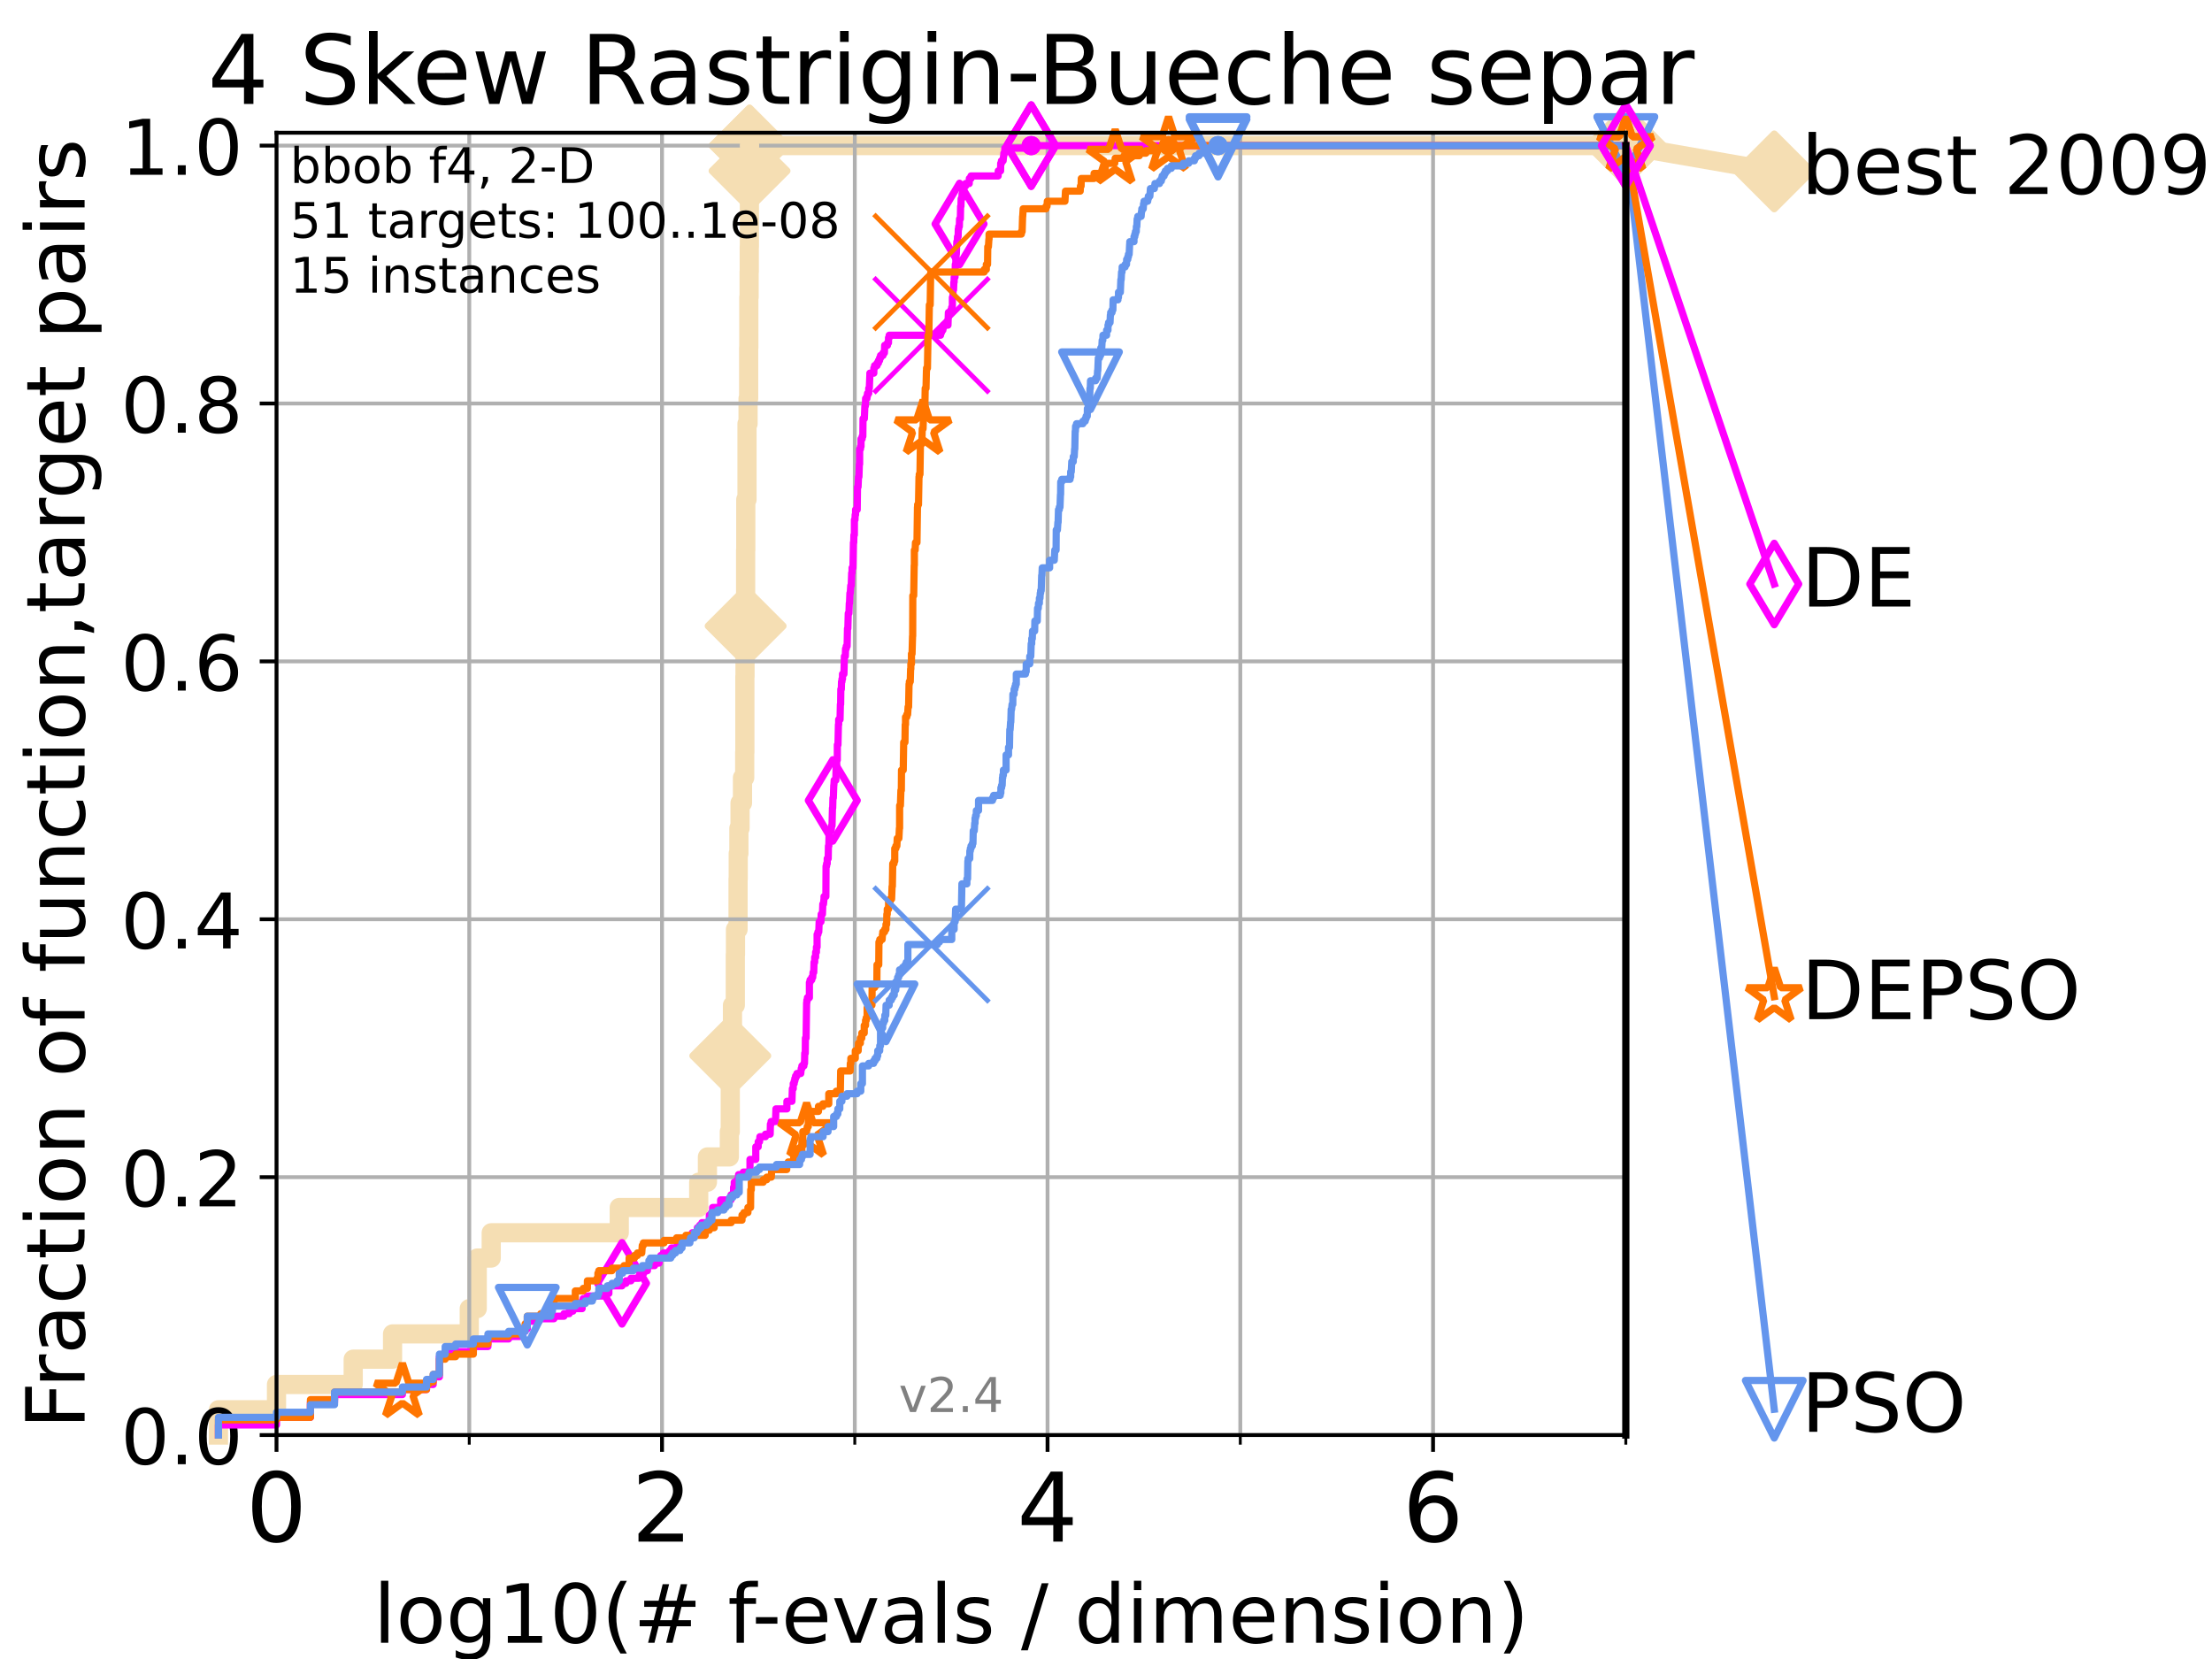 <?xml version="1.0" encoding="utf-8" standalone="no"?>
<!DOCTYPE svg PUBLIC "-//W3C//DTD SVG 1.1//EN"
  "http://www.w3.org/Graphics/SVG/1.1/DTD/svg11.dtd">
<!-- Created with matplotlib (https://matplotlib.org/) -->
<svg height="345.6pt" version="1.1" viewBox="0 0 460.8 345.6" width="460.8pt" xmlns="http://www.w3.org/2000/svg" xmlns:xlink="http://www.w3.org/1999/xlink">
 <defs>
  <style type="text/css">
*{stroke-linecap:butt;stroke-linejoin:round;}
  </style>
 </defs>
 <g id="figure_1">
  <g id="patch_1">
   <path d="M 0 345.6 
L 460.8 345.6 
L 460.8 0 
L 0 0 
z
" style="fill:#ffffff;"/>
  </g>
  <g id="axes_1">
   <g id="patch_2">
    <path d="M 57.6 298.944 
L 338.688 298.944 
L 338.688 27.648 
L 57.6 27.648 
z
" style="fill:#ffffff;"/>
   </g>
   <g id="line2d_1">
    <path d="M 45.512 298.944 
L 45.512 293.677 
L 57.6 293.677 
L 57.6 288.41 
L 73.579 288.41 
L 73.579 283.143 
L 81.776 283.143 
L 81.776 277.877 
L 97.755 277.877 
L 97.755 272.61 
L 99.418 272.61 
L 99.418 262.076 
L 102.331 262.076 
L 102.331 256.809 
L 129.002 256.809 
L 129.002 251.542 
L 145.554 251.542 
L 145.554 246.275 
L 147.369 246.275 
L 147.369 241.009 
L 151.936 241.009 
L 151.936 235.742 
L 152.13 235.742 
L 152.13 219.941 
L 152.398 219.941 
L 152.398 214.674 
L 152.587 214.674 
L 152.587 209.407 
L 153.178 209.407 
L 153.178 198.874 
L 153.215 198.874 
L 153.215 193.607 
L 153.75 193.607 
L 153.75 183.073 
L 153.785 183.073 
L 153.785 177.806 
L 153.925 177.806 
L 153.925 172.539 
L 154.167 172.539 
L 154.167 167.272 
L 154.675 167.272 
L 154.675 162.006 
L 155.135 162.006 
L 155.135 156.739 
L 155.168 156.739 
L 155.168 140.938 
L 155.2 140.938 
L 155.2 135.671 
L 155.232 135.671 
L 155.232 130.404 
L 155.329 130.404 
L 155.329 114.604 
L 155.361 114.604 
L 155.361 104.07 
L 155.616 104.07 
L 155.616 88.27 
L 155.836 88.27 
L 155.836 83.003 
L 155.96 83.003 
L 155.96 72.469 
L 155.991 72.469 
L 155.991 61.935 
L 156.053 61.935 
L 156.053 56.668 
L 156.083 56.668 
L 156.083 51.402 
L 156.114 51.402 
L 156.114 35.601 
L 156.145 35.601 
L 156.145 30.334 
L 338.688 30.334 
" style="fill:none;stroke:#f5deb3;stroke-linecap:square;stroke-width:4;"/>
   </g>
   <g id="line2d_2">
    <defs>
     <path d="M -0 7.778 
L 7.778 0 
L 0 -7.778 
L -7.778 -0 
z
" id="macc3cdc600" style="stroke:#f5deb3;stroke-linejoin:miter;stroke-width:1.5;"/>
    </defs>
    <g>
     <use style="fill:#f5deb3;stroke:#f5deb3;stroke-linejoin:miter;stroke-width:1.5;" x="152.13" xlink:href="#macc3cdc600" y="219.941"/>
     <use style="fill:#f5deb3;stroke:#f5deb3;stroke-linejoin:miter;stroke-width:1.5;" x="155.329" xlink:href="#macc3cdc600" y="130.404"/>
     <use style="fill:#f5deb3;stroke:#f5deb3;stroke-linejoin:miter;stroke-width:1.5;" x="156.145" xlink:href="#macc3cdc600" y="35.601"/>
     <use style="fill:#f5deb3;stroke:#f5deb3;stroke-linejoin:miter;stroke-width:1.5;" x="156.145" xlink:href="#macc3cdc600" y="30.334"/>
     <use style="fill:#f5deb3;stroke:#f5deb3;stroke-linejoin:miter;stroke-width:1.5;" x="156.145" xlink:href="#macc3cdc600" y="30.334"/>
     <use style="fill:#f5deb3;stroke:#f5deb3;stroke-linejoin:miter;stroke-width:1.5;" x="338.688" xlink:href="#macc3cdc600" y="30.334"/>
    </g>
   </g>
   <g id="line2d_3">
    <path style="fill:none;stroke:#f5deb3;stroke-linecap:square;stroke-width:4;"/>
    <g/>
   </g>
   <g id="line2d_4">
    <path d="M 338.688 30.334 
L 369.608 35.706 
" style="fill:none;stroke:#f5deb3;stroke-linecap:square;stroke-width:4;"/>
    <g>
     <use style="fill:#f5deb3;stroke:#f5deb3;stroke-linejoin:miter;stroke-width:1.5;" x="338.688" xlink:href="#macc3cdc600" y="30.334"/>
     <use style="fill:#f5deb3;stroke:#f5deb3;stroke-linejoin:miter;stroke-width:1.5;" x="369.608" xlink:href="#macc3cdc600" y="35.706"/>
    </g>
   </g>
   <g id="matplotlib.axis_1">
    <g id="xtick_1">
     <g id="line2d_5">
      <path clip-path="url(#p562f206680)" d="M 57.6 298.944 
L 57.6 27.648 
" style="fill:none;stroke:#b0b0b0;stroke-linecap:square;stroke-width:0.8;"/>
     </g>
     <g id="line2d_6">
      <defs>
       <path d="M 0 0 
L 0 3.5 
" id="m959db18351" style="stroke:#000000;stroke-width:0.8;"/>
      </defs>
      <g>
       <use style="stroke:#000000;stroke-width:0.8;" x="57.6" xlink:href="#m959db18351" y="298.944"/>
      </g>
     </g>
     <g id="text_1">
      <!-- 0 -->
      <defs>
       <path d="M 31.781 66.406 
Q 24.172 66.406 20.328 58.906 
Q 16.5 51.422 16.5 36.375 
Q 16.5 21.391 20.328 13.891 
Q 24.172 6.391 31.781 6.391 
Q 39.453 6.391 43.281 13.891 
Q 47.125 21.391 47.125 36.375 
Q 47.125 51.422 43.281 58.906 
Q 39.453 66.406 31.781 66.406 
z
M 31.781 74.219 
Q 44.047 74.219 50.516 64.516 
Q 56.984 54.828 56.984 36.375 
Q 56.984 17.969 50.516 8.266 
Q 44.047 -1.422 31.781 -1.422 
Q 19.531 -1.422 13.062 8.266 
Q 6.594 17.969 6.594 36.375 
Q 6.594 54.828 13.062 64.516 
Q 19.531 74.219 31.781 74.219 
z
" id="DejaVuSans-48"/>
      </defs>
      <g transform="translate(51.237 321.141)scale(0.2 -0.2)">
       <use xlink:href="#DejaVuSans-48"/>
      </g>
     </g>
    </g>
    <g id="xtick_2">
     <g id="line2d_7">
      <path clip-path="url(#p562f206680)" d="M 137.911 298.944 
L 137.911 27.648 
" style="fill:none;stroke:#b0b0b0;stroke-linecap:square;stroke-width:0.8;"/>
     </g>
     <g id="line2d_8">
      <g>
       <use style="stroke:#000000;stroke-width:0.8;" x="137.911" xlink:href="#m959db18351" y="298.944"/>
      </g>
     </g>
     <g id="text_2">
      <!-- 2 -->
      <defs>
       <path d="M 19.188 8.297 
L 53.609 8.297 
L 53.609 0 
L 7.328 0 
L 7.328 8.297 
Q 12.938 14.109 22.625 23.891 
Q 32.328 33.688 34.812 36.531 
Q 39.547 41.844 41.422 45.531 
Q 43.312 49.219 43.312 52.781 
Q 43.312 58.594 39.234 62.25 
Q 35.156 65.922 28.609 65.922 
Q 23.969 65.922 18.812 64.312 
Q 13.672 62.703 7.812 59.422 
L 7.812 69.391 
Q 13.766 71.781 18.938 73 
Q 24.125 74.219 28.422 74.219 
Q 39.75 74.219 46.484 68.547 
Q 53.219 62.891 53.219 53.422 
Q 53.219 48.922 51.531 44.891 
Q 49.859 40.875 45.406 35.406 
Q 44.188 33.984 37.641 27.219 
Q 31.109 20.453 19.188 8.297 
z
" id="DejaVuSans-50"/>
      </defs>
      <g transform="translate(131.548 321.141)scale(0.2 -0.2)">
       <use xlink:href="#DejaVuSans-50"/>
      </g>
     </g>
    </g>
    <g id="xtick_3">
     <g id="line2d_9">
      <path clip-path="url(#p562f206680)" d="M 218.222 298.944 
L 218.222 27.648 
" style="fill:none;stroke:#b0b0b0;stroke-linecap:square;stroke-width:0.8;"/>
     </g>
     <g id="line2d_10">
      <g>
       <use style="stroke:#000000;stroke-width:0.8;" x="218.222" xlink:href="#m959db18351" y="298.944"/>
      </g>
     </g>
     <g id="text_3">
      <!-- 4 -->
      <defs>
       <path d="M 37.797 64.312 
L 12.891 25.391 
L 37.797 25.391 
z
M 35.203 72.906 
L 47.609 72.906 
L 47.609 25.391 
L 58.016 25.391 
L 58.016 17.188 
L 47.609 17.188 
L 47.609 0 
L 37.797 0 
L 37.797 17.188 
L 4.891 17.188 
L 4.891 26.703 
z
" id="DejaVuSans-52"/>
      </defs>
      <g transform="translate(211.859 321.141)scale(0.2 -0.2)">
       <use xlink:href="#DejaVuSans-52"/>
      </g>
     </g>
    </g>
    <g id="xtick_4">
     <g id="line2d_11">
      <path clip-path="url(#p562f206680)" d="M 298.533 298.944 
L 298.533 27.648 
" style="fill:none;stroke:#b0b0b0;stroke-linecap:square;stroke-width:0.8;"/>
     </g>
     <g id="line2d_12">
      <g>
       <use style="stroke:#000000;stroke-width:0.8;" x="298.533" xlink:href="#m959db18351" y="298.944"/>
      </g>
     </g>
     <g id="text_4">
      <!-- 6 -->
      <defs>
       <path d="M 33.016 40.375 
Q 26.375 40.375 22.484 35.828 
Q 18.609 31.297 18.609 23.391 
Q 18.609 15.531 22.484 10.953 
Q 26.375 6.391 33.016 6.391 
Q 39.656 6.391 43.531 10.953 
Q 47.406 15.531 47.406 23.391 
Q 47.406 31.297 43.531 35.828 
Q 39.656 40.375 33.016 40.375 
z
M 52.594 71.297 
L 52.594 62.312 
Q 48.875 64.062 45.094 64.984 
Q 41.312 65.922 37.594 65.922 
Q 27.828 65.922 22.672 59.328 
Q 17.531 52.734 16.797 39.406 
Q 19.672 43.656 24.016 45.922 
Q 28.375 48.188 33.594 48.188 
Q 44.578 48.188 50.953 41.516 
Q 57.328 34.859 57.328 23.391 
Q 57.328 12.156 50.688 5.359 
Q 44.047 -1.422 33.016 -1.422 
Q 20.359 -1.422 13.672 8.266 
Q 6.984 17.969 6.984 36.375 
Q 6.984 53.656 15.188 63.938 
Q 23.391 74.219 37.203 74.219 
Q 40.922 74.219 44.703 73.484 
Q 48.484 72.75 52.594 71.297 
z
" id="DejaVuSans-54"/>
      </defs>
      <g transform="translate(292.17 321.141)scale(0.2 -0.2)">
       <use xlink:href="#DejaVuSans-54"/>
      </g>
     </g>
    </g>
    <g id="xtick_5">
     <g id="line2d_13">
      <path clip-path="url(#p562f206680)" d="M 97.755 298.944 
L 97.755 27.648 
" style="fill:none;stroke:#b0b0b0;stroke-linecap:square;stroke-width:0.8;"/>
     </g>
     <g id="line2d_14">
      <defs>
       <path d="M 0 0 
L 0 2 
" id="m264f970e39" style="stroke:#000000;stroke-width:0.6;"/>
      </defs>
      <g>
       <use style="stroke:#000000;stroke-width:0.6;" x="97.755" xlink:href="#m264f970e39" y="298.944"/>
      </g>
     </g>
    </g>
    <g id="xtick_6">
     <g id="line2d_15">
      <path clip-path="url(#p562f206680)" d="M 178.066 298.944 
L 178.066 27.648 
" style="fill:none;stroke:#b0b0b0;stroke-linecap:square;stroke-width:0.8;"/>
     </g>
     <g id="line2d_16">
      <g>
       <use style="stroke:#000000;stroke-width:0.6;" x="178.066" xlink:href="#m264f970e39" y="298.944"/>
      </g>
     </g>
    </g>
    <g id="xtick_7">
     <g id="line2d_17">
      <path clip-path="url(#p562f206680)" d="M 258.377 298.944 
L 258.377 27.648 
" style="fill:none;stroke:#b0b0b0;stroke-linecap:square;stroke-width:0.8;"/>
     </g>
     <g id="line2d_18">
      <g>
       <use style="stroke:#000000;stroke-width:0.6;" x="258.377" xlink:href="#m264f970e39" y="298.944"/>
      </g>
     </g>
    </g>
    <g id="xtick_8">
     <g id="line2d_19">
      <path clip-path="url(#p562f206680)" d="M 338.688 298.944 
L 338.688 27.648 
" style="fill:none;stroke:#b0b0b0;stroke-linecap:square;stroke-width:0.8;"/>
     </g>
     <g id="line2d_20">
      <g>
       <use style="stroke:#000000;stroke-width:0.6;" x="338.688" xlink:href="#m264f970e39" y="298.944"/>
      </g>
     </g>
    </g>
    <g id="text_5">
     <!-- log10(# f-evals / dimension) -->
     <defs>
      <path d="M 9.422 75.984 
L 18.406 75.984 
L 18.406 0 
L 9.422 0 
z
" id="DejaVuSans-108"/>
      <path d="M 30.609 48.391 
Q 23.391 48.391 19.188 42.75 
Q 14.984 37.109 14.984 27.297 
Q 14.984 17.484 19.156 11.844 
Q 23.344 6.203 30.609 6.203 
Q 37.797 6.203 41.984 11.859 
Q 46.188 17.531 46.188 27.297 
Q 46.188 37.016 41.984 42.703 
Q 37.797 48.391 30.609 48.391 
z
M 30.609 56 
Q 42.328 56 49.016 48.375 
Q 55.719 40.766 55.719 27.297 
Q 55.719 13.875 49.016 6.219 
Q 42.328 -1.422 30.609 -1.422 
Q 18.844 -1.422 12.172 6.219 
Q 5.516 13.875 5.516 27.297 
Q 5.516 40.766 12.172 48.375 
Q 18.844 56 30.609 56 
z
" id="DejaVuSans-111"/>
      <path d="M 45.406 27.984 
Q 45.406 37.75 41.375 43.109 
Q 37.359 48.484 30.078 48.484 
Q 22.859 48.484 18.828 43.109 
Q 14.797 37.75 14.797 27.984 
Q 14.797 18.266 18.828 12.891 
Q 22.859 7.516 30.078 7.516 
Q 37.359 7.516 41.375 12.891 
Q 45.406 18.266 45.406 27.984 
z
M 54.391 6.781 
Q 54.391 -7.172 48.188 -13.984 
Q 42 -20.797 29.203 -20.797 
Q 24.469 -20.797 20.266 -20.094 
Q 16.062 -19.391 12.109 -17.922 
L 12.109 -9.188 
Q 16.062 -11.328 19.922 -12.344 
Q 23.781 -13.375 27.781 -13.375 
Q 36.625 -13.375 41.016 -8.766 
Q 45.406 -4.156 45.406 5.172 
L 45.406 9.625 
Q 42.625 4.781 38.281 2.391 
Q 33.938 0 27.875 0 
Q 17.828 0 11.672 7.656 
Q 5.516 15.328 5.516 27.984 
Q 5.516 40.672 11.672 48.328 
Q 17.828 56 27.875 56 
Q 33.938 56 38.281 53.609 
Q 42.625 51.219 45.406 46.391 
L 45.406 54.688 
L 54.391 54.688 
z
" id="DejaVuSans-103"/>
      <path d="M 12.406 8.297 
L 28.516 8.297 
L 28.516 63.922 
L 10.984 60.406 
L 10.984 69.391 
L 28.422 72.906 
L 38.281 72.906 
L 38.281 8.297 
L 54.391 8.297 
L 54.391 0 
L 12.406 0 
z
" id="DejaVuSans-49"/>
      <path d="M 31 75.875 
Q 24.469 64.656 21.281 53.656 
Q 18.109 42.672 18.109 31.391 
Q 18.109 20.125 21.312 9.062 
Q 24.516 -2 31 -13.188 
L 23.188 -13.188 
Q 15.875 -1.703 12.234 9.375 
Q 8.594 20.453 8.594 31.391 
Q 8.594 42.281 12.203 53.312 
Q 15.828 64.359 23.188 75.875 
z
" id="DejaVuSans-40"/>
      <path d="M 51.125 44 
L 36.922 44 
L 32.812 27.688 
L 47.125 27.688 
z
M 43.797 71.781 
L 38.719 51.516 
L 52.984 51.516 
L 58.109 71.781 
L 65.922 71.781 
L 60.891 51.516 
L 76.125 51.516 
L 76.125 44 
L 58.984 44 
L 54.984 27.688 
L 70.516 27.688 
L 70.516 20.219 
L 53.078 20.219 
L 48 0 
L 40.188 0 
L 45.219 20.219 
L 30.906 20.219 
L 25.875 0 
L 18.016 0 
L 23.094 20.219 
L 7.719 20.219 
L 7.719 27.688 
L 24.906 27.688 
L 29 44 
L 13.281 44 
L 13.281 51.516 
L 30.906 51.516 
L 35.891 71.781 
z
" id="DejaVuSans-35"/>
      <path id="DejaVuSans-32"/>
      <path d="M 37.109 75.984 
L 37.109 68.5 
L 28.516 68.5 
Q 23.688 68.5 21.797 66.547 
Q 19.922 64.594 19.922 59.516 
L 19.922 54.688 
L 34.719 54.688 
L 34.719 47.703 
L 19.922 47.703 
L 19.922 0 
L 10.891 0 
L 10.891 47.703 
L 2.297 47.703 
L 2.297 54.688 
L 10.891 54.688 
L 10.891 58.5 
Q 10.891 67.625 15.141 71.797 
Q 19.391 75.984 28.609 75.984 
z
" id="DejaVuSans-102"/>
      <path d="M 4.891 31.391 
L 31.203 31.391 
L 31.203 23.391 
L 4.891 23.391 
z
" id="DejaVuSans-45"/>
      <path d="M 56.203 29.594 
L 56.203 25.203 
L 14.891 25.203 
Q 15.484 15.922 20.484 11.062 
Q 25.484 6.203 34.422 6.203 
Q 39.594 6.203 44.453 7.469 
Q 49.312 8.734 54.109 11.281 
L 54.109 2.781 
Q 49.266 0.734 44.188 -0.344 
Q 39.109 -1.422 33.891 -1.422 
Q 20.797 -1.422 13.156 6.188 
Q 5.516 13.812 5.516 26.812 
Q 5.516 40.234 12.766 48.109 
Q 20.016 56 32.328 56 
Q 43.359 56 49.781 48.891 
Q 56.203 41.797 56.203 29.594 
z
M 47.219 32.234 
Q 47.125 39.594 43.094 43.984 
Q 39.062 48.391 32.422 48.391 
Q 24.906 48.391 20.391 44.141 
Q 15.875 39.891 15.188 32.172 
z
" id="DejaVuSans-101"/>
      <path d="M 2.984 54.688 
L 12.5 54.688 
L 29.594 8.797 
L 46.688 54.688 
L 56.203 54.688 
L 35.688 0 
L 23.484 0 
z
" id="DejaVuSans-118"/>
      <path d="M 34.281 27.484 
Q 23.391 27.484 19.188 25 
Q 14.984 22.516 14.984 16.5 
Q 14.984 11.719 18.141 8.906 
Q 21.297 6.109 26.703 6.109 
Q 34.188 6.109 38.703 11.406 
Q 43.219 16.703 43.219 25.484 
L 43.219 27.484 
z
M 52.203 31.203 
L 52.203 0 
L 43.219 0 
L 43.219 8.297 
Q 40.141 3.328 35.547 0.953 
Q 30.953 -1.422 24.312 -1.422 
Q 15.922 -1.422 10.953 3.297 
Q 6 8.016 6 15.922 
Q 6 25.141 12.172 29.828 
Q 18.359 34.516 30.609 34.516 
L 43.219 34.516 
L 43.219 35.406 
Q 43.219 41.609 39.141 45 
Q 35.062 48.391 27.688 48.391 
Q 23 48.391 18.547 47.266 
Q 14.109 46.141 10.016 43.891 
L 10.016 52.203 
Q 14.938 54.109 19.578 55.047 
Q 24.219 56 28.609 56 
Q 40.484 56 46.344 49.844 
Q 52.203 43.703 52.203 31.203 
z
" id="DejaVuSans-97"/>
      <path d="M 44.281 53.078 
L 44.281 44.578 
Q 40.484 46.531 36.375 47.5 
Q 32.281 48.484 27.875 48.484 
Q 21.188 48.484 17.844 46.438 
Q 14.5 44.391 14.5 40.281 
Q 14.5 37.156 16.891 35.375 
Q 19.281 33.594 26.516 31.984 
L 29.594 31.297 
Q 39.156 29.25 43.188 25.516 
Q 47.219 21.781 47.219 15.094 
Q 47.219 7.469 41.188 3.016 
Q 35.156 -1.422 24.609 -1.422 
Q 20.219 -1.422 15.453 -0.562 
Q 10.688 0.297 5.422 2 
L 5.422 11.281 
Q 10.406 8.688 15.234 7.391 
Q 20.062 6.109 24.812 6.109 
Q 31.156 6.109 34.562 8.281 
Q 37.984 10.453 37.984 14.406 
Q 37.984 18.062 35.516 20.016 
Q 33.062 21.969 24.703 23.781 
L 21.578 24.516 
Q 13.234 26.266 9.516 29.906 
Q 5.812 33.547 5.812 39.891 
Q 5.812 47.609 11.281 51.797 
Q 16.75 56 26.812 56 
Q 31.781 56 36.172 55.266 
Q 40.578 54.547 44.281 53.078 
z
" id="DejaVuSans-115"/>
      <path d="M 25.391 72.906 
L 33.688 72.906 
L 8.297 -9.281 
L 0 -9.281 
z
" id="DejaVuSans-47"/>
      <path d="M 45.406 46.391 
L 45.406 75.984 
L 54.391 75.984 
L 54.391 0 
L 45.406 0 
L 45.406 8.203 
Q 42.578 3.328 38.25 0.953 
Q 33.938 -1.422 27.875 -1.422 
Q 17.969 -1.422 11.734 6.484 
Q 5.516 14.406 5.516 27.297 
Q 5.516 40.188 11.734 48.094 
Q 17.969 56 27.875 56 
Q 33.938 56 38.25 53.625 
Q 42.578 51.266 45.406 46.391 
z
M 14.797 27.297 
Q 14.797 17.391 18.875 11.75 
Q 22.953 6.109 30.078 6.109 
Q 37.203 6.109 41.297 11.75 
Q 45.406 17.391 45.406 27.297 
Q 45.406 37.203 41.297 42.844 
Q 37.203 48.484 30.078 48.484 
Q 22.953 48.484 18.875 42.844 
Q 14.797 37.203 14.797 27.297 
z
" id="DejaVuSans-100"/>
      <path d="M 9.422 54.688 
L 18.406 54.688 
L 18.406 0 
L 9.422 0 
z
M 9.422 75.984 
L 18.406 75.984 
L 18.406 64.594 
L 9.422 64.594 
z
" id="DejaVuSans-105"/>
      <path d="M 52 44.188 
Q 55.375 50.25 60.062 53.125 
Q 64.75 56 71.094 56 
Q 79.641 56 84.281 50.016 
Q 88.922 44.047 88.922 33.016 
L 88.922 0 
L 79.891 0 
L 79.891 32.719 
Q 79.891 40.578 77.094 44.375 
Q 74.312 48.188 68.609 48.188 
Q 61.625 48.188 57.562 43.547 
Q 53.516 38.922 53.516 30.906 
L 53.516 0 
L 44.484 0 
L 44.484 32.719 
Q 44.484 40.625 41.703 44.406 
Q 38.922 48.188 33.109 48.188 
Q 26.219 48.188 22.156 43.531 
Q 18.109 38.875 18.109 30.906 
L 18.109 0 
L 9.078 0 
L 9.078 54.688 
L 18.109 54.688 
L 18.109 46.188 
Q 21.188 51.219 25.484 53.609 
Q 29.781 56 35.688 56 
Q 41.656 56 45.828 52.969 
Q 50 49.953 52 44.188 
z
" id="DejaVuSans-109"/>
      <path d="M 54.891 33.016 
L 54.891 0 
L 45.906 0 
L 45.906 32.719 
Q 45.906 40.484 42.875 44.328 
Q 39.844 48.188 33.797 48.188 
Q 26.516 48.188 22.312 43.547 
Q 18.109 38.922 18.109 30.906 
L 18.109 0 
L 9.078 0 
L 9.078 54.688 
L 18.109 54.688 
L 18.109 46.188 
Q 21.344 51.125 25.703 53.562 
Q 30.078 56 35.797 56 
Q 45.219 56 50.047 50.172 
Q 54.891 44.344 54.891 33.016 
z
" id="DejaVuSans-110"/>
      <path d="M 8.016 75.875 
L 15.828 75.875 
Q 23.141 64.359 26.781 53.312 
Q 30.422 42.281 30.422 31.391 
Q 30.422 20.453 26.781 9.375 
Q 23.141 -1.703 15.828 -13.188 
L 8.016 -13.188 
Q 14.5 -2 17.703 9.062 
Q 20.906 20.125 20.906 31.391 
Q 20.906 42.672 17.703 53.656 
Q 14.5 64.656 8.016 75.875 
z
" id="DejaVuSans-41"/>
     </defs>
     <g transform="translate(77.764 342.218)scale(0.17 -0.17)">
      <use xlink:href="#DejaVuSans-108"/>
      <use x="27.783" xlink:href="#DejaVuSans-111"/>
      <use x="88.965" xlink:href="#DejaVuSans-103"/>
      <use x="152.441" xlink:href="#DejaVuSans-49"/>
      <use x="216.064" xlink:href="#DejaVuSans-48"/>
      <use x="279.688" xlink:href="#DejaVuSans-40"/>
      <use x="318.701" xlink:href="#DejaVuSans-35"/>
      <use x="402.49" xlink:href="#DejaVuSans-32"/>
      <use x="434.277" xlink:href="#DejaVuSans-102"/>
      <use x="463.982" xlink:href="#DejaVuSans-45"/>
      <use x="500.066" xlink:href="#DejaVuSans-101"/>
      <use x="561.59" xlink:href="#DejaVuSans-118"/>
      <use x="620.77" xlink:href="#DejaVuSans-97"/>
      <use x="682.049" xlink:href="#DejaVuSans-108"/>
      <use x="709.832" xlink:href="#DejaVuSans-115"/>
      <use x="761.932" xlink:href="#DejaVuSans-32"/>
      <use x="793.719" xlink:href="#DejaVuSans-47"/>
      <use x="827.41" xlink:href="#DejaVuSans-32"/>
      <use x="859.197" xlink:href="#DejaVuSans-100"/>
      <use x="922.674" xlink:href="#DejaVuSans-105"/>
      <use x="950.457" xlink:href="#DejaVuSans-109"/>
      <use x="1047.869" xlink:href="#DejaVuSans-101"/>
      <use x="1109.393" xlink:href="#DejaVuSans-110"/>
      <use x="1172.771" xlink:href="#DejaVuSans-115"/>
      <use x="1224.871" xlink:href="#DejaVuSans-105"/>
      <use x="1252.654" xlink:href="#DejaVuSans-111"/>
      <use x="1313.836" xlink:href="#DejaVuSans-110"/>
      <use x="1377.215" xlink:href="#DejaVuSans-41"/>
     </g>
    </g>
   </g>
   <g id="matplotlib.axis_2">
    <g id="ytick_1">
     <g id="line2d_21">
      <path clip-path="url(#p562f206680)" d="M 57.6 298.944 
L 338.688 298.944 
" style="fill:none;stroke:#b0b0b0;stroke-linecap:square;stroke-width:0.8;"/>
     </g>
     <g id="line2d_22">
      <defs>
       <path d="M 0 0 
L -3.5 0 
" id="m813f5d8046" style="stroke:#000000;stroke-width:0.8;"/>
      </defs>
      <g>
       <use style="stroke:#000000;stroke-width:0.8;" x="57.6" xlink:href="#m813f5d8046" y="298.944"/>
      </g>
     </g>
     <g id="text_6">
      <!-- 0.0 -->
      <defs>
       <path d="M 10.688 12.406 
L 21 12.406 
L 21 0 
L 10.688 0 
z
" id="DejaVuSans-46"/>
      </defs>
      <g transform="translate(25.155 305.023)scale(0.16 -0.16)">
       <use xlink:href="#DejaVuSans-48"/>
       <use x="63.623" xlink:href="#DejaVuSans-46"/>
       <use x="95.41" xlink:href="#DejaVuSans-48"/>
      </g>
     </g>
    </g>
    <g id="ytick_2">
     <g id="line2d_23">
      <path clip-path="url(#p562f206680)" d="M 57.6 245.222 
L 338.688 245.222 
" style="fill:none;stroke:#b0b0b0;stroke-linecap:square;stroke-width:0.8;"/>
     </g>
     <g id="line2d_24">
      <g>
       <use style="stroke:#000000;stroke-width:0.8;" x="57.6" xlink:href="#m813f5d8046" y="245.222"/>
      </g>
     </g>
     <g id="text_7">
      <!-- 0.2 -->
      <g transform="translate(25.155 251.301)scale(0.16 -0.16)">
       <use xlink:href="#DejaVuSans-48"/>
       <use x="63.623" xlink:href="#DejaVuSans-46"/>
       <use x="95.41" xlink:href="#DejaVuSans-50"/>
      </g>
     </g>
    </g>
    <g id="ytick_3">
     <g id="line2d_25">
      <path clip-path="url(#p562f206680)" d="M 57.6 191.5 
L 338.688 191.5 
" style="fill:none;stroke:#b0b0b0;stroke-linecap:square;stroke-width:0.8;"/>
     </g>
     <g id="line2d_26">
      <g>
       <use style="stroke:#000000;stroke-width:0.8;" x="57.6" xlink:href="#m813f5d8046" y="191.5"/>
      </g>
     </g>
     <g id="text_8">
      <!-- 0.4 -->
      <g transform="translate(25.155 197.579)scale(0.16 -0.16)">
       <use xlink:href="#DejaVuSans-48"/>
       <use x="63.623" xlink:href="#DejaVuSans-46"/>
       <use x="95.41" xlink:href="#DejaVuSans-52"/>
      </g>
     </g>
    </g>
    <g id="ytick_4">
     <g id="line2d_27">
      <path clip-path="url(#p562f206680)" d="M 57.6 137.778 
L 338.688 137.778 
" style="fill:none;stroke:#b0b0b0;stroke-linecap:square;stroke-width:0.8;"/>
     </g>
     <g id="line2d_28">
      <g>
       <use style="stroke:#000000;stroke-width:0.8;" x="57.6" xlink:href="#m813f5d8046" y="137.778"/>
      </g>
     </g>
     <g id="text_9">
      <!-- 0.6 -->
      <g transform="translate(25.155 143.857)scale(0.16 -0.16)">
       <use xlink:href="#DejaVuSans-48"/>
       <use x="63.623" xlink:href="#DejaVuSans-46"/>
       <use x="95.41" xlink:href="#DejaVuSans-54"/>
      </g>
     </g>
    </g>
    <g id="ytick_5">
     <g id="line2d_29">
      <path clip-path="url(#p562f206680)" d="M 57.6 84.056 
L 338.688 84.056 
" style="fill:none;stroke:#b0b0b0;stroke-linecap:square;stroke-width:0.8;"/>
     </g>
     <g id="line2d_30">
      <g>
       <use style="stroke:#000000;stroke-width:0.8;" x="57.6" xlink:href="#m813f5d8046" y="84.056"/>
      </g>
     </g>
     <g id="text_10">
      <!-- 0.8 -->
      <defs>
       <path d="M 31.781 34.625 
Q 24.75 34.625 20.719 30.859 
Q 16.703 27.094 16.703 20.516 
Q 16.703 13.922 20.719 10.156 
Q 24.75 6.391 31.781 6.391 
Q 38.812 6.391 42.859 10.172 
Q 46.922 13.969 46.922 20.516 
Q 46.922 27.094 42.891 30.859 
Q 38.875 34.625 31.781 34.625 
z
M 21.922 38.812 
Q 15.578 40.375 12.031 44.719 
Q 8.5 49.078 8.5 55.328 
Q 8.5 64.062 14.719 69.141 
Q 20.953 74.219 31.781 74.219 
Q 42.672 74.219 48.875 69.141 
Q 55.078 64.062 55.078 55.328 
Q 55.078 49.078 51.531 44.719 
Q 48 40.375 41.703 38.812 
Q 48.828 37.156 52.797 32.312 
Q 56.781 27.484 56.781 20.516 
Q 56.781 9.906 50.312 4.234 
Q 43.844 -1.422 31.781 -1.422 
Q 19.734 -1.422 13.25 4.234 
Q 6.781 9.906 6.781 20.516 
Q 6.781 27.484 10.781 32.312 
Q 14.797 37.156 21.922 38.812 
z
M 18.312 54.391 
Q 18.312 48.734 21.844 45.562 
Q 25.391 42.391 31.781 42.391 
Q 38.141 42.391 41.719 45.562 
Q 45.312 48.734 45.312 54.391 
Q 45.312 60.062 41.719 63.234 
Q 38.141 66.406 31.781 66.406 
Q 25.391 66.406 21.844 63.234 
Q 18.312 60.062 18.312 54.391 
z
" id="DejaVuSans-56"/>
      </defs>
      <g transform="translate(25.155 90.135)scale(0.16 -0.16)">
       <use xlink:href="#DejaVuSans-48"/>
       <use x="63.623" xlink:href="#DejaVuSans-46"/>
       <use x="95.41" xlink:href="#DejaVuSans-56"/>
      </g>
     </g>
    </g>
    <g id="ytick_6">
     <g id="line2d_31">
      <path clip-path="url(#p562f206680)" d="M 57.6 30.334 
L 338.688 30.334 
" style="fill:none;stroke:#b0b0b0;stroke-linecap:square;stroke-width:0.8;"/>
     </g>
     <g id="line2d_32">
      <g>
       <use style="stroke:#000000;stroke-width:0.8;" x="57.6" xlink:href="#m813f5d8046" y="30.334"/>
      </g>
     </g>
     <g id="text_11">
      <!-- 1.0 -->
      <g transform="translate(25.155 36.413)scale(0.16 -0.16)">
       <use xlink:href="#DejaVuSans-49"/>
       <use x="63.623" xlink:href="#DejaVuSans-46"/>
       <use x="95.41" xlink:href="#DejaVuSans-48"/>
      </g>
     </g>
    </g>
    <g id="text_12">
     <!-- Fraction of function,target pairs -->
     <defs>
      <path d="M 9.812 72.906 
L 51.703 72.906 
L 51.703 64.594 
L 19.672 64.594 
L 19.672 43.109 
L 48.578 43.109 
L 48.578 34.812 
L 19.672 34.812 
L 19.672 0 
L 9.812 0 
z
" id="DejaVuSans-70"/>
      <path d="M 41.109 46.297 
Q 39.594 47.172 37.812 47.578 
Q 36.031 48 33.891 48 
Q 26.266 48 22.188 43.047 
Q 18.109 38.094 18.109 28.812 
L 18.109 0 
L 9.078 0 
L 9.078 54.688 
L 18.109 54.688 
L 18.109 46.188 
Q 20.953 51.172 25.484 53.578 
Q 30.031 56 36.531 56 
Q 37.453 56 38.578 55.875 
Q 39.703 55.766 41.062 55.516 
z
" id="DejaVuSans-114"/>
      <path d="M 48.781 52.594 
L 48.781 44.188 
Q 44.969 46.297 41.141 47.344 
Q 37.312 48.391 33.406 48.391 
Q 24.656 48.391 19.812 42.844 
Q 14.984 37.312 14.984 27.297 
Q 14.984 17.281 19.812 11.734 
Q 24.656 6.203 33.406 6.203 
Q 37.312 6.203 41.141 7.25 
Q 44.969 8.297 48.781 10.406 
L 48.781 2.094 
Q 45.016 0.344 40.984 -0.531 
Q 36.969 -1.422 32.422 -1.422 
Q 20.062 -1.422 12.781 6.344 
Q 5.516 14.109 5.516 27.297 
Q 5.516 40.672 12.859 48.328 
Q 20.219 56 33.016 56 
Q 37.156 56 41.109 55.141 
Q 45.062 54.297 48.781 52.594 
z
" id="DejaVuSans-99"/>
      <path d="M 18.312 70.219 
L 18.312 54.688 
L 36.812 54.688 
L 36.812 47.703 
L 18.312 47.703 
L 18.312 18.016 
Q 18.312 11.328 20.141 9.422 
Q 21.969 7.516 27.594 7.516 
L 36.812 7.516 
L 36.812 0 
L 27.594 0 
Q 17.188 0 13.234 3.875 
Q 9.281 7.766 9.281 18.016 
L 9.281 47.703 
L 2.688 47.703 
L 2.688 54.688 
L 9.281 54.688 
L 9.281 70.219 
z
" id="DejaVuSans-116"/>
      <path d="M 8.5 21.578 
L 8.5 54.688 
L 17.484 54.688 
L 17.484 21.922 
Q 17.484 14.156 20.5 10.266 
Q 23.531 6.391 29.594 6.391 
Q 36.859 6.391 41.078 11.031 
Q 45.312 15.672 45.312 23.688 
L 45.312 54.688 
L 54.297 54.688 
L 54.297 0 
L 45.312 0 
L 45.312 8.406 
Q 42.047 3.422 37.719 1 
Q 33.406 -1.422 27.688 -1.422 
Q 18.266 -1.422 13.375 4.438 
Q 8.5 10.297 8.5 21.578 
z
M 31.109 56 
z
" id="DejaVuSans-117"/>
      <path d="M 11.719 12.406 
L 22.016 12.406 
L 22.016 4 
L 14.016 -11.625 
L 7.719 -11.625 
L 11.719 4 
z
" id="DejaVuSans-44"/>
      <path d="M 18.109 8.203 
L 18.109 -20.797 
L 9.078 -20.797 
L 9.078 54.688 
L 18.109 54.688 
L 18.109 46.391 
Q 20.953 51.266 25.266 53.625 
Q 29.594 56 35.594 56 
Q 45.562 56 51.781 48.094 
Q 58.016 40.188 58.016 27.297 
Q 58.016 14.406 51.781 6.484 
Q 45.562 -1.422 35.594 -1.422 
Q 29.594 -1.422 25.266 0.953 
Q 20.953 3.328 18.109 8.203 
z
M 48.688 27.297 
Q 48.688 37.203 44.609 42.844 
Q 40.531 48.484 33.406 48.484 
Q 26.266 48.484 22.188 42.844 
Q 18.109 37.203 18.109 27.297 
Q 18.109 17.391 22.188 11.75 
Q 26.266 6.109 33.406 6.109 
Q 40.531 6.109 44.609 11.75 
Q 48.688 17.391 48.688 27.297 
z
" id="DejaVuSans-112"/>
     </defs>
     <g transform="translate(17.62 297.681)rotate(-90)scale(0.17 -0.17)">
      <use xlink:href="#DejaVuSans-70"/>
      <use x="50.27" xlink:href="#DejaVuSans-114"/>
      <use x="91.383" xlink:href="#DejaVuSans-97"/>
      <use x="152.662" xlink:href="#DejaVuSans-99"/>
      <use x="207.643" xlink:href="#DejaVuSans-116"/>
      <use x="246.852" xlink:href="#DejaVuSans-105"/>
      <use x="274.635" xlink:href="#DejaVuSans-111"/>
      <use x="335.816" xlink:href="#DejaVuSans-110"/>
      <use x="399.195" xlink:href="#DejaVuSans-32"/>
      <use x="430.982" xlink:href="#DejaVuSans-111"/>
      <use x="492.164" xlink:href="#DejaVuSans-102"/>
      <use x="527.369" xlink:href="#DejaVuSans-32"/>
      <use x="559.156" xlink:href="#DejaVuSans-102"/>
      <use x="594.361" xlink:href="#DejaVuSans-117"/>
      <use x="657.74" xlink:href="#DejaVuSans-110"/>
      <use x="721.119" xlink:href="#DejaVuSans-99"/>
      <use x="776.1" xlink:href="#DejaVuSans-116"/>
      <use x="815.309" xlink:href="#DejaVuSans-105"/>
      <use x="843.092" xlink:href="#DejaVuSans-111"/>
      <use x="904.273" xlink:href="#DejaVuSans-110"/>
      <use x="967.652" xlink:href="#DejaVuSans-44"/>
      <use x="999.439" xlink:href="#DejaVuSans-116"/>
      <use x="1038.648" xlink:href="#DejaVuSans-97"/>
      <use x="1099.928" xlink:href="#DejaVuSans-114"/>
      <use x="1139.291" xlink:href="#DejaVuSans-103"/>
      <use x="1202.768" xlink:href="#DejaVuSans-101"/>
      <use x="1264.291" xlink:href="#DejaVuSans-116"/>
      <use x="1303.5" xlink:href="#DejaVuSans-32"/>
      <use x="1335.287" xlink:href="#DejaVuSans-112"/>
      <use x="1398.764" xlink:href="#DejaVuSans-97"/>
      <use x="1460.043" xlink:href="#DejaVuSans-105"/>
      <use x="1487.826" xlink:href="#DejaVuSans-114"/>
      <use x="1528.939" xlink:href="#DejaVuSans-115"/>
     </g>
    </g>
   </g>
   <g id="line2d_33">
    <defs>
     <path d="M 0 1.5 
C 0.398 1.5 0.779 1.342 1.061 1.061 
C 1.342 0.779 1.5 0.398 1.5 0 
C 1.5 -0.398 1.342 -0.779 1.061 -1.061 
C 0.779 -1.342 0.398 -1.5 0 -1.5 
C -0.398 -1.5 -0.779 -1.342 -1.061 -1.061 
C -1.342 -0.779 -1.5 -0.398 -1.5 0 
C -1.5 0.398 -1.342 0.779 -1.061 1.061 
C -0.779 1.342 -0.398 1.5 0 1.5 
z
" id="m4603cc30cc" style="stroke:#f5deb3;"/>
    </defs>
    <g>
     <use style="fill:#f5deb3;stroke:#f5deb3;" x="156.145" xlink:href="#m4603cc30cc" y="30.334"/>
     <use style="fill:#f5deb3;stroke:#f5deb3;" x="156.145" xlink:href="#m4603cc30cc" y="30.334"/>
    </g>
   </g>
   <g id="line2d_34">
    <defs>
     <path d="M 0 1.5 
C 0.398 1.5 0.779 1.342 1.061 1.061 
C 1.342 0.779 1.5 0.398 1.5 0 
C 1.5 -0.398 1.342 -0.779 1.061 -1.061 
C 0.779 -1.342 0.398 -1.5 0 -1.5 
C -0.398 -1.5 -0.779 -1.342 -1.061 -1.061 
C -1.342 -0.779 -1.5 -0.398 -1.5 0 
C -1.5 0.398 -1.342 0.779 -1.061 1.061 
C -0.779 1.342 -0.398 1.5 0 1.5 
z
" id="mb0bb79cb51" style="stroke:#ff00ff;"/>
    </defs>
    <g>
     <use style="fill:#ff00ff;stroke:#ff00ff;" x="214.82" xlink:href="#mb0bb79cb51" y="30.334"/>
     <use style="fill:#ff00ff;stroke:#ff00ff;" x="214.82" xlink:href="#mb0bb79cb51" y="30.334"/>
    </g>
   </g>
   <g id="line2d_35">
    <path d="M 45.512 298.944 
L 45.512 296.837 
L 57.6 296.837 
L 57.6 295.257 
L 64.671 295.257 
L 64.671 292.097 
L 69.688 292.097 
L 69.688 290.517 
L 83.83 290.517 
L 83.83 289.464 
L 88.847 289.464 
L 88.847 288.41 
L 90.243 288.41 
L 90.243 286.83 
L 91.535 286.83 
L 91.535 282.617 
L 92.738 282.617 
L 92.738 281.563 
L 98.606 281.563 
L 98.606 280.51 
L 101.647 280.51 
L 101.647 278.93 
L 105.952 278.93 
L 105.952 278.403 
L 108.484 278.403 
L 108.484 277.35 
L 109.402 277.35 
L 109.402 276.823 
L 109.843 276.823 
L 109.843 275.243 
L 112.281 275.243 
L 112.281 274.716 
L 115.397 274.716 
L 115.397 274.19 
L 117.486 274.19 
L 117.486 273.663 
L 118.577 273.663 
L 118.577 273.136 
L 119.352 273.136 
L 119.352 272.61 
L 121.265 272.61 
L 121.265 271.03 
L 121.49 271.03 
L 121.49 270.503 
L 122.362 270.503 
L 122.362 269.976 
L 125.648 269.976 
L 125.648 269.45 
L 126.839 269.45 
L 126.839 267.87 
L 129.574 267.87 
L 129.574 267.343 
L 130.398 267.343 
L 130.398 266.816 
L 131.44 266.816 
L 131.44 266.289 
L 133.125 266.289 
L 133.125 265.763 
L 133.8 265.763 
L 133.8 265.236 
L 134.128 265.236 
L 134.128 264.709 
L 134.87 264.709 
L 134.87 263.656 
L 136.362 263.656 
L 136.362 263.129 
L 137.29 263.129 
L 137.38 262.076 
L 137.647 262.076 
L 137.647 261.549 
L 138.171 261.549 
L 138.171 261.023 
L 139.494 261.023 
L 139.494 260.496 
L 139.887 260.496 
L 139.887 259.969 
L 141.09 259.969 
L 141.163 258.916 
L 142.284 258.916 
L 142.284 258.389 
L 142.95 258.389 
L 142.95 257.862 
L 144.148 257.862 
L 144.209 256.809 
L 145.213 256.809 
L 145.27 255.756 
L 145.777 255.756 
L 145.777 255.229 
L 146.216 255.229 
L 146.216 254.702 
L 147.77 254.702 
L 147.77 253.122 
L 148.21 253.122 
L 148.21 252.596 
L 148.45 252.596 
L 148.45 251.542 
L 150.129 251.542 
L 150.129 249.962 
L 152.284 249.962 
L 152.284 248.909 
L 152.811 248.909 
L 152.811 247.329 
L 152.959 247.329 
L 152.959 246.275 
L 153.574 246.275 
L 153.574 245.749 
L 153.82 245.749 
L 153.855 244.695 
L 154.841 244.695 
L 154.841 244.169 
L 156.236 244.169 
L 156.236 241.535 
L 157.444 241.535 
L 157.444 238.902 
L 157.948 238.902 
L 157.948 237.848 
L 158.223 237.848 
L 158.304 236.795 
L 159.457 236.795 
L 159.457 236.268 
L 160.442 236.268 
L 160.49 234.162 
L 160.633 234.162 
L 160.633 233.635 
L 161.556 233.635 
L 161.645 231.001 
L 163.926 231.001 
L 163.926 229.421 
L 164.973 229.421 
L 165.065 226.788 
L 165.248 226.788 
L 165.248 225.735 
L 165.447 225.735 
L 165.447 225.208 
L 165.573 225.208 
L 165.573 224.681 
L 165.732 224.681 
L 165.732 224.155 
L 166.013 224.155 
L 166.013 223.628 
L 166.813 223.628 
L 166.912 222.575 
L 167.044 222.575 
L 167.044 222.048 
L 167.465 222.048 
L 167.465 221.521 
L 167.593 221.521 
L 167.64 219.414 
L 167.751 219.414 
L 167.783 216.254 
L 167.923 216.254 
L 168.032 208.881 
L 168.079 208.881 
L 168.079 208.354 
L 168.202 208.354 
L 168.202 207.827 
L 168.612 207.827 
L 168.612 204.667 
L 168.746 204.667 
L 168.746 204.141 
L 169.1 204.141 
L 169.1 203.614 
L 169.303 203.614 
L 169.374 202.56 
L 169.517 202.56 
L 169.574 200.454 
L 169.716 200.454 
L 169.716 199.4 
L 169.912 199.4 
L 169.912 198.347 
L 170.078 198.347 
L 170.078 197.294 
L 170.215 197.294 
L 170.215 194.66 
L 170.392 194.66 
L 170.392 194.133 
L 170.567 194.133 
L 170.647 192.027 
L 171.017 192.027 
L 171.069 190.447 
L 171.328 190.447 
L 171.405 188.34 
L 171.545 188.34 
L 171.646 187.287 
L 171.658 187.287 
L 171.658 186.76 
L 172.044 186.76 
L 172.081 180.44 
L 172.191 180.44 
L 172.191 179.913 
L 172.325 179.913 
L 172.325 178.86 
L 172.53 178.86 
L 172.578 176.226 
L 172.661 176.226 
L 172.721 173.066 
L 173.165 173.066 
L 173.223 172.013 
L 173.326 172.013 
L 173.417 168.326 
L 173.463 168.326 
L 173.52 166.219 
L 173.599 166.219 
L 173.689 163.586 
L 173.711 163.586 
L 173.778 162.532 
L 174.12 162.532 
L 174.175 159.899 
L 174.283 159.899 
L 174.305 158.319 
L 174.424 158.319 
L 174.434 155.159 
L 174.563 155.159 
L 174.659 150.945 
L 174.711 150.945 
L 174.711 149.892 
L 174.995 149.892 
L 175.067 146.732 
L 175.119 146.732 
L 175.16 143.572 
L 175.263 143.572 
L 175.304 141.992 
L 175.395 141.992 
L 175.395 141.465 
L 175.507 141.465 
L 175.507 140.411 
L 175.807 140.411 
L 175.906 136.725 
L 176.102 136.725 
L 176.141 135.145 
L 176.287 135.145 
L 176.287 134.618 
L 176.469 134.618 
L 176.546 130.931 
L 176.622 130.931 
L 176.707 127.771 
L 176.848 127.771 
L 176.922 125.664 
L 176.969 125.664 
L 177.052 123.558 
L 177.126 123.558 
L 177.227 121.977 
L 177.327 121.977 
L 177.418 119.344 
L 177.499 119.344 
L 177.499 118.291 
L 177.687 118.291 
L 177.785 113.024 
L 177.847 113.024 
L 177.882 111.444 
L 177.979 111.444 
L 177.988 108.284 
L 178.11 108.284 
L 178.145 107.23 
L 178.231 107.23 
L 178.231 106.177 
L 178.573 106.177 
L 178.632 101.437 
L 178.75 101.437 
L 178.842 99.33 
L 178.934 99.33 
L 179.017 96.697 
L 179.074 96.697 
L 179.082 93.536 
L 179.254 93.536 
L 179.254 93.01 
L 179.368 93.01 
L 179.368 91.43 
L 179.601 91.43 
L 179.601 90.903 
L 179.744 90.903 
L 179.784 87.216 
L 180.058 87.216 
L 180.167 84.583 
L 180.275 84.583 
L 180.321 83.003 
L 180.602 83.003 
L 180.602 82.476 
L 180.715 82.476 
L 180.715 81.949 
L 180.975 81.949 
L 180.975 80.896 
L 181.093 80.896 
L 181.202 78.263 
L 181.209 78.263 
L 181.209 77.736 
L 182.034 77.736 
L 182.034 76.682 
L 182.193 76.682 
L 182.193 76.156 
L 182.709 76.156 
L 182.709 75.629 
L 183 75.629 
L 183 75.102 
L 183.235 75.102 
L 183.235 74.576 
L 183.429 74.576 
L 183.429 74.049 
L 183.94 74.049 
L 183.94 73.522 
L 184.237 73.522 
L 184.292 71.942 
L 184.874 71.942 
L 184.874 71.416 
L 185.091 71.416 
L 185.091 70.362 
L 185.236 70.362 
L 185.236 69.836 
L 195.935 69.836 
L 195.935 69.309 
L 196.118 69.309 
L 196.118 68.782 
L 196.416 68.782 
L 196.416 68.255 
L 196.574 68.255 
L 196.574 67.729 
L 197.482 67.729 
L 197.565 65.095 
L 198.079 65.095 
L 198.079 64.569 
L 198.244 64.569 
L 198.244 64.042 
L 198.394 64.042 
L 198.4 61.935 
L 198.514 61.935 
L 198.538 60.355 
L 198.643 60.355 
L 198.707 58.775 
L 198.765 58.775 
L 198.776 57.722 
L 198.948 57.722 
L 199.006 55.088 
L 199.09 55.088 
L 199.191 52.982 
L 199.22 52.982 
L 199.323 50.348 
L 199.418 50.348 
L 199.472 49.295 
L 199.594 49.295 
L 199.63 47.715 
L 199.713 47.715 
L 199.713 47.188 
L 199.851 47.188 
L 199.889 45.608 
L 200.06 45.608 
L 200.112 42.975 
L 200.183 42.975 
L 200.225 41.395 
L 200.371 41.395 
L 200.422 40.341 
L 200.506 40.341 
L 200.506 39.814 
L 200.726 39.814 
L 200.795 38.761 
L 201.142 38.761 
L 201.142 38.234 
L 201.91 38.234 
L 201.93 37.181 
L 202.279 37.181 
L 202.279 36.654 
L 207.927 36.654 
L 207.954 35.601 
L 208.443 35.601 
L 208.462 34.021 
L 208.62 34.021 
L 208.62 33.494 
L 208.968 33.494 
L 209.069 32.441 
L 209.116 32.441 
L 209.116 31.914 
L 209.3 31.914 
L 209.326 30.861 
L 214.82 30.861 
L 214.82 30.334 
L 338.688 30.334 
L 338.688 30.334 
" style="fill:none;stroke:#ff00ff;stroke-linecap:square;stroke-width:1.5;"/>
   </g>
   <g id="line2d_36">
    <defs>
     <path d="M -0 8.485 
L 5.091 0 
L 0 -8.485 
L -5.091 -0 
z
" id="m81992a0c56" style="stroke:#ff00ff;stroke-linejoin:miter;stroke-width:1.5;"/>
    </defs>
    <g>
     <use style="fill-opacity:0;stroke:#ff00ff;stroke-linejoin:miter;stroke-width:1.5;" x="129.574" xlink:href="#m81992a0c56" y="267.343"/>
     <use style="fill-opacity:0;stroke:#ff00ff;stroke-linejoin:miter;stroke-width:1.5;" x="173.486" xlink:href="#m81992a0c56" y="166.746"/>
     <use style="fill-opacity:0;stroke:#ff00ff;stroke-linejoin:miter;stroke-width:1.5;" x="199.889" xlink:href="#m81992a0c56" y="46.661"/>
     <use style="fill-opacity:0;stroke:#ff00ff;stroke-linejoin:miter;stroke-width:1.5;" x="214.82" xlink:href="#m81992a0c56" y="30.334"/>
     <use style="fill-opacity:0;stroke:#ff00ff;stroke-linejoin:miter;stroke-width:1.5;" x="214.82" xlink:href="#m81992a0c56" y="30.334"/>
     <use style="fill-opacity:0;stroke:#ff00ff;stroke-linejoin:miter;stroke-width:1.5;" x="338.688" xlink:href="#m81992a0c56" y="30.334"/>
    </g>
   </g>
   <g id="line2d_37">
    <path style="fill:none;stroke:#ff00ff;stroke-linecap:square;stroke-width:1.5;"/>
    <g/>
   </g>
   <g id="line2d_38">
    <path clip-path="url(#p562f206680)" d="M 194.046 69.836 
" style="fill:none;stroke:#ff00ff;stroke-linecap:square;stroke-width:1.5;"/>
    <defs>
     <path d="M -12 12 
L 12 -12 
M -12 -12 
L 12 12 
" id="mfbdfc26b7b" style="stroke:#ff00ff;"/>
    </defs>
    <g clip-path="url(#p562f206680)">
     <use style="fill:#ff00ff;stroke:#ff00ff;" x="194.046" xlink:href="#mfbdfc26b7b" y="69.836"/>
    </g>
   </g>
   <g id="line2d_39">
    <defs>
     <path d="M 0 1.5 
C 0.398 1.5 0.779 1.342 1.061 1.061 
C 1.342 0.779 1.5 0.398 1.5 0 
C 1.5 -0.398 1.342 -0.779 1.061 -1.061 
C 0.779 -1.342 0.398 -1.5 0 -1.5 
C -0.398 -1.5 -0.779 -1.342 -1.061 -1.061 
C -1.342 -0.779 -1.5 -0.398 -1.5 0 
C -1.5 0.398 -1.342 0.779 -1.061 1.061 
C -0.779 1.342 -0.398 1.5 0 1.5 
z
" id="m5ba16f2eb9" style="stroke:#ff7500;"/>
    </defs>
    <g>
     <use style="fill:#ff7500;stroke:#ff7500;" x="243.428" xlink:href="#m5ba16f2eb9" y="30.334"/>
     <use style="fill:#ff7500;stroke:#ff7500;" x="243.428" xlink:href="#m5ba16f2eb9" y="30.334"/>
    </g>
   </g>
   <g id="line2d_40">
    <path d="M 45.512 298.944 
L 45.512 295.784 
L 57.6 295.784 
L 57.6 295.257 
L 64.671 295.257 
L 64.671 291.57 
L 69.688 291.57 
L 69.688 289.99 
L 83.83 289.99 
L 83.83 289.464 
L 88.847 289.464 
L 88.847 287.884 
L 90.243 287.884 
L 90.243 286.304 
L 91.535 286.304 
L 91.535 283.143 
L 92.738 283.143 
L 92.738 282.617 
L 94.921 282.617 
L 94.921 282.09 
L 98.606 282.09 
L 98.606 279.983 
L 101.647 279.983 
L 101.647 278.403 
L 105.952 278.403 
L 105.952 277.877 
L 108.484 277.877 
L 108.484 276.823 
L 109.402 276.823 
L 109.402 275.77 
L 109.843 275.77 
L 109.843 274.19 
L 112.656 274.19 
L 112.656 273.663 
L 114.419 273.663 
L 114.419 273.136 
L 114.751 273.136 
L 114.751 272.61 
L 115.077 272.61 
L 115.077 271.556 
L 115.397 271.556 
L 115.397 270.503 
L 119.85 270.503 
L 119.85 268.923 
L 121.49 268.923 
L 121.49 268.396 
L 122.362 268.396 
L 122.362 266.816 
L 124.369 266.816 
L 124.369 266.289 
L 124.557 266.289 
L 124.557 265.236 
L 124.744 265.236 
L 124.744 264.709 
L 127.485 264.709 
L 127.485 264.183 
L 129.991 264.183 
L 129.991 263.656 
L 131.056 263.656 
L 131.056 262.076 
L 132.182 262.076 
L 132.182 261.549 
L 132.777 261.549 
L 132.777 261.023 
L 133.689 261.023 
L 133.8 259.443 
L 134.019 259.443 
L 134.019 258.916 
L 138.341 258.916 
L 138.341 258.389 
L 140.944 258.389 
L 140.944 257.862 
L 142.884 257.862 
L 142.884 257.336 
L 146.906 257.336 
L 146.958 256.282 
L 147.77 256.282 
L 147.77 255.756 
L 148.78 255.756 
L 148.78 254.702 
L 152.322 254.702 
L 152.322 254.176 
L 154.574 254.176 
L 154.574 253.122 
L 154.972 253.122 
L 154.972 252.596 
L 155.804 252.596 
L 155.804 251.542 
L 156.358 251.542 
L 156.388 247.855 
L 156.509 247.855 
L 156.509 246.275 
L 158.994 246.275 
L 158.994 245.749 
L 159.733 245.749 
L 159.733 245.222 
L 160.68 245.222 
L 160.751 243.642 
L 163.887 243.642 
L 163.887 242.589 
L 164.199 242.589 
L 164.199 242.062 
L 165.339 242.062 
L 165.339 241.009 
L 166.152 241.009 
L 166.152 240.482 
L 166.307 240.482 
L 166.307 239.955 
L 167.044 239.955 
L 167.044 237.322 
L 167.24 237.322 
L 167.24 235.742 
L 168.032 235.742 
L 168.032 235.215 
L 168.156 235.215 
L 168.156 234.688 
L 168.385 234.688 
L 168.385 231.528 
L 170.5 231.528 
L 170.5 230.475 
L 171.417 230.475 
L 171.417 229.948 
L 172.649 229.948 
L 172.649 227.841 
L 174.207 227.841 
L 174.207 227.315 
L 175.057 227.315 
L 175.129 223.101 
L 177.107 223.101 
L 177.135 221.521 
L 177.245 221.521 
L 177.245 220.468 
L 178.171 220.468 
L 178.171 218.888 
L 178.775 218.888 
L 178.834 217.308 
L 179.23 217.308 
L 179.23 216.254 
L 179.529 216.254 
L 179.529 215.201 
L 180.035 215.201 
L 180.035 213.621 
L 180.305 213.621 
L 180.305 212.567 
L 180.443 212.567 
L 180.443 212.041 
L 180.64 212.041 
L 180.64 209.934 
L 181.071 209.934 
L 181.071 209.407 
L 181.641 209.407 
L 181.684 205.721 
L 182.207 205.721 
L 182.207 205.194 
L 182.662 205.194 
L 182.695 200.98 
L 183.059 200.98 
L 183.099 196.24 
L 183.274 196.24 
L 183.274 195.714 
L 183.765 195.714 
L 183.834 194.66 
L 183.897 194.66 
L 183.897 194.133 
L 184.279 194.133 
L 184.279 193.607 
L 184.552 193.607 
L 184.564 192.553 
L 184.708 192.553 
L 184.743 190.447 
L 184.832 190.447 
L 184.832 189.393 
L 185.108 189.393 
L 185.108 187.813 
L 185.431 187.813 
L 185.431 187.287 
L 185.737 187.287 
L 185.838 184.653 
L 185.894 184.653 
L 185.977 179.913 
L 186.236 179.913 
L 186.236 179.386 
L 186.393 179.386 
L 186.393 176.753 
L 186.624 176.753 
L 186.624 176.226 
L 186.836 176.226 
L 186.91 174.646 
L 187.253 174.646 
L 187.361 172.539 
L 187.402 172.539 
L 187.412 167.799 
L 187.57 167.799 
L 187.675 164.639 
L 187.766 164.639 
L 187.801 160.426 
L 188.161 160.426 
L 188.254 154.632 
L 188.519 154.632 
L 188.572 150.945 
L 188.638 150.945 
L 188.638 149.365 
L 188.903 149.365 
L 188.903 148.838 
L 189.075 148.838 
L 189.172 147.258 
L 189.274 147.258 
L 189.37 142.518 
L 189.433 142.518 
L 189.433 141.992 
L 189.623 141.992 
L 189.695 139.358 
L 189.744 139.358 
L 189.744 138.305 
L 189.873 138.305 
L 189.873 136.198 
L 189.997 136.198 
L 190.102 132.511 
L 190.128 132.511 
L 190.154 124.084 
L 190.341 124.084 
L 190.444 117.764 
L 190.478 117.764 
L 190.478 114.604 
L 190.644 114.604 
L 190.708 113.024 
L 191.022 113.024 
L 191.125 105.65 
L 191.158 105.65 
L 191.158 105.124 
L 191.338 105.124 
L 191.444 99.33 
L 191.496 99.33 
L 191.496 98.803 
L 191.645 98.803 
L 191.741 92.483 
L 192.037 92.483 
L 192.119 89.323 
L 192.29 89.323 
L 192.393 86.163 
L 192.641 86.163 
L 192.735 80.896 
L 192.907 80.896 
L 192.993 77.209 
L 193.019 77.209 
L 193.019 76.682 
L 193.203 76.682 
L 193.312 70.362 
L 193.334 70.362 
L 193.334 69.836 
L 193.493 69.836 
L 193.601 63.515 
L 193.775 63.515 
L 193.86 57.722 
L 193.899 57.722 
L 193.906 56.668 
L 205.019 56.668 
L 205.019 56.142 
L 205.471 56.142 
L 205.471 55.088 
L 205.724 55.088 
L 205.771 51.402 
L 205.904 51.402 
L 206.006 49.821 
L 206.041 49.821 
L 206.041 48.768 
L 212.766 48.768 
L 212.766 48.241 
L 212.928 48.241 
L 213.027 45.081 
L 213.049 45.081 
L 213.143 43.501 
L 217.893 43.501 
L 217.893 42.975 
L 218.111 42.975 
L 218.175 41.921 
L 221.851 41.921 
L 221.96 39.814 
L 225.027 39.814 
L 225.075 38.761 
L 225.215 38.761 
L 225.25 37.181 
L 227.903 37.181 
L 227.918 36.128 
L 230.22 36.128 
L 230.278 34.021 
L 232.219 34.021 
L 232.315 32.968 
L 234.147 32.968 
L 234.147 32.441 
L 237.344 32.441 
L 237.344 31.914 
L 238.713 31.914 
L 238.713 31.387 
L 241.236 31.387 
L 241.236 30.861 
L 243.428 30.861 
L 243.428 30.334 
L 338.688 30.334 
L 338.688 30.334 
" style="fill:none;stroke:#ff7500;stroke-linecap:square;stroke-width:1.5;"/>
   </g>
   <g id="line2d_41">
    <defs>
     <path d="M 0 -6 
L -1.347 -1.854 
L -5.706 -1.854 
L -2.18 0.708 
L -3.527 4.854 
L -0 2.292 
L 3.527 4.854 
L 2.18 0.708 
L 5.706 -1.854 
L 1.347 -1.854 
z
" id="mc3f85dcfa1" style="stroke:#ff7500;stroke-linejoin:bevel;stroke-width:1.5;"/>
    </defs>
    <g>
     <use style="fill-opacity:0;stroke:#ff7500;stroke-linejoin:bevel;stroke-width:1.5;" x="83.83" xlink:href="#mc3f85dcfa1" y="289.99"/>
     <use style="fill-opacity:0;stroke:#ff7500;stroke-linejoin:bevel;stroke-width:1.5;" x="168.032" xlink:href="#mc3f85dcfa1" y="235.742"/>
     <use style="fill-opacity:0;stroke:#ff7500;stroke-linejoin:bevel;stroke-width:1.5;" x="192.29" xlink:href="#mc3f85dcfa1" y="89.323"/>
     <use style="fill-opacity:0;stroke:#ff7500;stroke-linejoin:bevel;stroke-width:1.5;" x="232.315" xlink:href="#mc3f85dcfa1" y="32.968"/>
     <use style="fill-opacity:0;stroke:#ff7500;stroke-linejoin:bevel;stroke-width:1.5;" x="243.428" xlink:href="#mc3f85dcfa1" y="30.334"/>
     <use style="fill-opacity:0;stroke:#ff7500;stroke-linejoin:bevel;stroke-width:1.5;" x="338.688" xlink:href="#mc3f85dcfa1" y="30.334"/>
    </g>
   </g>
   <g id="line2d_42">
    <path style="fill:none;stroke:#ff7500;stroke-linecap:square;stroke-width:1.5;"/>
    <g/>
   </g>
   <g id="line2d_43">
    <path clip-path="url(#p562f206680)" d="M 194.046 56.668 
" style="fill:none;stroke:#ff7500;stroke-linecap:square;stroke-width:1.5;"/>
    <defs>
     <path d="M -12 12 
L 12 -12 
M -12 -12 
L 12 12 
" id="m58fd7f593b" style="stroke:#ff7500;"/>
    </defs>
    <g clip-path="url(#p562f206680)">
     <use style="fill:#ff7500;stroke:#ff7500;" x="194.046" xlink:href="#m58fd7f593b" y="56.668"/>
    </g>
   </g>
   <g id="line2d_44">
    <defs>
     <path d="M 0 1.5 
C 0.398 1.5 0.779 1.342 1.061 1.061 
C 1.342 0.779 1.5 0.398 1.5 0 
C 1.5 -0.398 1.342 -0.779 1.061 -1.061 
C 0.779 -1.342 0.398 -1.5 0 -1.5 
C -0.398 -1.5 -0.779 -1.342 -1.061 -1.061 
C -1.342 -0.779 -1.5 -0.398 -1.5 0 
C -1.5 0.398 -1.342 0.779 -1.061 1.061 
C -0.779 1.342 -0.398 1.5 0 1.5 
z
" id="mb9404a79b1" style="stroke:#6495ed;"/>
    </defs>
    <g>
     <use style="fill:#6495ed;stroke:#6495ed;" x="253.744" xlink:href="#mb9404a79b1" y="30.334"/>
     <use style="fill:#6495ed;stroke:#6495ed;" x="253.744" xlink:href="#mb9404a79b1" y="30.334"/>
    </g>
   </g>
   <g id="line2d_45">
    <path d="M 45.512 298.944 
L 45.512 295.257 
L 57.6 295.257 
L 57.6 294.204 
L 64.671 294.204 
L 64.671 292.624 
L 69.688 292.624 
L 69.688 289.99 
L 83.83 289.99 
L 83.83 288.937 
L 88.847 288.937 
L 88.847 287.357 
L 90.243 287.357 
L 90.243 286.304 
L 91.535 286.304 
L 91.535 282.09 
L 92.738 282.09 
L 92.738 280.51 
L 94.921 280.51 
L 94.921 279.983 
L 98.606 279.983 
L 98.606 278.93 
L 101.647 278.93 
L 101.647 277.877 
L 105.952 277.877 
L 105.952 277.35 
L 109.402 277.35 
L 109.402 276.296 
L 109.843 276.296 
L 109.843 274.19 
L 114.751 274.19 
L 114.751 273.136 
L 115.077 273.136 
L 115.077 272.083 
L 119.85 272.083 
L 119.85 271.556 
L 121.931 271.556 
L 121.931 271.03 
L 123.394 271.03 
L 123.394 270.503 
L 123.594 270.503 
L 123.594 269.976 
L 124.557 269.976 
L 124.557 269.45 
L 124.744 269.45 
L 124.744 268.396 
L 126.507 268.396 
L 126.507 267.87 
L 127.485 267.87 
L 127.485 267.343 
L 128.561 267.343 
L 128.561 266.816 
L 129.002 266.816 
L 129.002 265.236 
L 129.714 265.236 
L 129.714 264.709 
L 131.938 264.709 
L 131.938 264.183 
L 133.8 264.183 
L 133.8 263.656 
L 135.179 263.656 
L 135.179 262.603 
L 135.482 262.603 
L 135.482 262.076 
L 139.731 262.076 
L 139.731 261.549 
L 140.119 261.549 
L 140.119 261.023 
L 140.723 261.023 
L 140.723 260.496 
L 141.662 260.496 
L 141.662 259.969 
L 142.079 259.969 
L 142.079 258.916 
L 143.716 258.916 
L 143.716 258.389 
L 143.841 258.389 
L 143.841 257.862 
L 144.63 257.862 
L 144.63 256.809 
L 145.213 256.809 
L 145.213 256.282 
L 145.497 256.282 
L 145.497 255.756 
L 146.053 255.756 
L 146.053 255.229 
L 147.216 255.229 
L 147.216 254.702 
L 147.72 254.702 
L 147.72 254.176 
L 148.306 254.176 
L 148.306 252.596 
L 149.513 252.596 
L 149.513 252.069 
L 150.808 252.069 
L 150.808 251.542 
L 151.219 251.542 
L 151.219 251.016 
L 151.897 251.016 
L 151.897 249.962 
L 152.014 249.962 
L 152.014 249.436 
L 152.662 249.436 
L 152.662 248.909 
L 153.502 248.909 
L 153.502 248.382 
L 153.995 248.382 
L 153.995 245.222 
L 155.836 245.222 
L 155.836 244.695 
L 156.053 244.695 
L 156.053 244.169 
L 157.614 244.169 
L 157.614 243.642 
L 158.223 243.642 
L 158.223 243.115 
L 161.757 243.115 
L 161.757 242.589 
L 166.578 242.589 
L 166.629 241.535 
L 166.962 241.535 
L 166.962 241.009 
L 167.142 241.009 
L 167.142 240.482 
L 168.761 240.482 
L 168.761 237.322 
L 168.909 237.322 
L 168.909 236.795 
L 171.468 236.795 
L 171.468 235.742 
L 172.494 235.742 
L 172.494 234.688 
L 173.666 234.688 
L 173.666 232.582 
L 174.251 232.582 
L 174.251 232.055 
L 174.542 232.055 
L 174.542 231.001 
L 174.942 231.001 
L 174.942 229.421 
L 175.385 229.421 
L 175.385 228.368 
L 176.441 228.368 
L 176.441 227.841 
L 178.548 227.841 
L 178.548 227.315 
L 179.319 227.315 
L 179.319 225.735 
L 179.657 225.735 
L 179.657 222.048 
L 180.96 222.048 
L 180.96 221.521 
L 181.993 221.521 
L 181.993 220.994 
L 182.296 220.994 
L 182.296 220.468 
L 182.682 220.468 
L 182.682 219.941 
L 182.848 219.941 
L 182.848 218.888 
L 183.255 218.888 
L 183.274 217.834 
L 183.429 217.834 
L 183.429 215.201 
L 183.563 215.201 
L 183.595 214.148 
L 183.878 214.148 
L 183.878 213.094 
L 184.083 213.094 
L 184.083 212.567 
L 184.322 212.567 
L 184.322 211.514 
L 184.522 211.514 
L 184.582 209.407 
L 185.236 209.407 
L 185.236 208.354 
L 185.664 208.354 
L 185.664 207.827 
L 185.949 207.827 
L 185.949 207.301 
L 186.29 207.301 
L 186.29 206.247 
L 186.597 206.247 
L 186.667 205.194 
L 186.989 205.194 
L 186.994 203.614 
L 187.207 203.614 
L 187.207 203.087 
L 187.387 203.087 
L 187.387 202.034 
L 188.039 202.034 
L 188.039 201.507 
L 188.553 201.507 
L 188.553 200.98 
L 188.795 200.98 
L 188.795 200.454 
L 189.131 200.454 
L 189.131 196.767 
L 195.268 196.767 
L 195.268 196.24 
L 195.717 196.24 
L 195.717 195.714 
L 198.269 195.714 
L 198.269 193.607 
L 198.765 193.607 
L 198.765 192.027 
L 198.977 192.027 
L 199.077 189.393 
L 200.281 189.393 
L 200.383 184.126 
L 201.419 184.126 
L 201.419 183.073 
L 201.56 183.073 
L 201.621 179.386 
L 201.68 179.386 
L 201.68 178.86 
L 202.014 178.86 
L 202.036 177.28 
L 202.135 177.28 
L 202.135 176.753 
L 202.279 176.753 
L 202.279 176.226 
L 202.551 176.226 
L 202.551 175.699 
L 202.684 175.699 
L 202.745 173.066 
L 202.96 173.066 
L 203.047 171.486 
L 203.12 171.486 
L 203.12 170.433 
L 203.232 170.433 
L 203.232 169.906 
L 203.388 169.906 
L 203.388 168.853 
L 203.849 168.853 
L 203.849 166.746 
L 206.756 166.746 
L 206.756 166.219 
L 206.99 166.219 
L 206.99 165.692 
L 208.373 165.692 
L 208.373 165.166 
L 208.498 165.166 
L 208.5 164.112 
L 208.653 164.112 
L 208.653 163.586 
L 208.773 163.586 
L 208.83 162.006 
L 208.894 162.006 
L 208.894 161.479 
L 209.026 161.479 
L 209.026 160.426 
L 209.589 160.426 
L 209.589 157.265 
L 210.093 157.265 
L 210.093 155.685 
L 210.292 155.685 
L 210.358 151.999 
L 210.427 151.999 
L 210.524 150.419 
L 210.569 150.419 
L 210.643 147.785 
L 210.732 147.785 
L 210.832 146.732 
L 210.982 146.732 
L 211.004 144.625 
L 211.255 144.625 
L 211.255 143.572 
L 211.423 143.572 
L 211.423 143.045 
L 211.559 143.045 
L 211.559 142.518 
L 211.715 142.518 
L 211.715 140.411 
L 213.622 140.411 
L 213.622 139.885 
L 213.78 139.885 
L 213.78 138.305 
L 214.518 138.305 
L 214.518 136.725 
L 214.729 136.725 
L 214.817 134.091 
L 214.924 134.091 
L 214.924 133.038 
L 215.048 133.038 
L 215.093 131.458 
L 215.54 131.458 
L 215.582 129.351 
L 216.084 129.351 
L 216.136 126.718 
L 216.293 126.718 
L 216.337 125.664 
L 216.521 125.664 
L 216.522 124.611 
L 216.649 124.611 
L 216.707 123.558 
L 216.78 123.558 
L 216.78 123.031 
L 216.903 123.031 
L 217.002 119.871 
L 217.05 119.871 
L 217.117 118.291 
L 218.655 118.291 
L 218.655 116.711 
L 219.622 116.711 
L 219.728 114.604 
L 220.002 114.604 
L 220.035 110.39 
L 220.28 110.39 
L 220.377 108.81 
L 220.425 108.81 
L 220.5 106.177 
L 220.672 106.177 
L 220.672 105.65 
L 220.814 105.65 
L 220.913 103.017 
L 220.942 103.017 
L 220.969 100.383 
L 221.182 100.383 
L 221.182 99.857 
L 222.913 99.857 
L 222.913 99.33 
L 223.044 99.33 
L 223.044 98.277 
L 223.165 98.277 
L 223.27 96.17 
L 223.578 96.17 
L 223.578 95.116 
L 223.778 95.116 
L 223.858 93.536 
L 223.899 93.536 
L 223.98 89.85 
L 224.029 89.85 
L 224.059 88.796 
L 224.26 88.796 
L 224.26 88.27 
L 225.583 88.27 
L 225.583 87.743 
L 226.071 87.743 
L 226.071 87.216 
L 226.262 87.216 
L 226.262 86.69 
L 226.499 86.69 
L 226.522 85.109 
L 226.806 85.109 
L 226.905 83.529 
L 226.964 83.529 
L 227.063 80.896 
L 227.132 80.896 
L 227.172 79.316 
L 228.23 79.316 
L 228.23 78.789 
L 228.556 78.789 
L 228.651 77.209 
L 228.69 77.209 
L 228.795 74.576 
L 229.04 74.576 
L 229.04 74.049 
L 229.274 74.049 
L 229.319 72.469 
L 229.517 72.469 
L 229.604 70.889 
L 229.734 70.889 
L 229.766 69.836 
L 230.528 69.836 
L 230.528 68.782 
L 230.814 68.782 
L 230.814 67.729 
L 230.932 67.729 
L 230.932 67.202 
L 231.24 67.202 
L 231.31 65.622 
L 231.369 65.622 
L 231.369 65.095 
L 231.654 65.095 
L 231.654 64.569 
L 231.831 64.569 
L 231.881 62.462 
L 232.887 62.462 
L 232.887 61.935 
L 233 61.935 
L 233 60.882 
L 233.387 60.882 
L 233.495 58.248 
L 233.564 58.248 
L 233.639 56.668 
L 233.742 56.668 
L 233.768 55.615 
L 234.376 55.615 
L 234.376 55.088 
L 234.673 55.088 
L 234.701 54.035 
L 234.935 54.035 
L 234.935 53.508 
L 235.068 53.508 
L 235.068 52.982 
L 235.223 52.982 
L 235.328 50.875 
L 235.353 50.875 
L 235.353 50.348 
L 236.231 50.348 
L 236.231 49.295 
L 236.399 49.295 
L 236.399 48.768 
L 236.532 48.768 
L 236.532 48.241 
L 236.705 48.241 
L 236.727 47.188 
L 236.817 47.188 
L 236.89 45.608 
L 237.02 45.608 
L 237.02 45.081 
L 237.718 45.081 
L 237.798 44.028 
L 237.86 44.028 
L 237.86 43.501 
L 238.154 43.501 
L 238.218 42.448 
L 238.325 42.448 
L 238.325 41.921 
L 239.089 41.921 
L 239.089 41.395 
L 239.22 41.395 
L 239.22 40.868 
L 239.539 40.868 
L 239.65 39.288 
L 240.471 39.288 
L 240.471 38.761 
L 240.596 38.761 
L 240.596 38.234 
L 241.543 38.234 
L 241.543 37.708 
L 241.926 37.708 
L 241.926 37.181 
L 242.101 37.181 
L 242.101 36.654 
L 242.507 36.654 
L 242.507 36.128 
L 242.758 36.128 
L 242.758 35.601 
L 243.201 35.601 
L 243.201 35.074 
L 244.004 35.074 
L 244.004 34.548 
L 246.493 34.548 
L 246.493 34.021 
L 247.623 34.021 
L 247.623 33.494 
L 248.803 33.494 
L 248.803 32.968 
L 249.056 32.968 
L 249.056 32.441 
L 249.784 32.441 
L 249.784 31.914 
L 251.306 31.914 
L 251.306 31.387 
L 251.588 31.387 
L 251.588 30.861 
L 253.744 30.861 
L 253.744 30.334 
L 338.688 30.334 
L 338.688 30.334 
" style="fill:none;stroke:#6495ed;stroke-linecap:square;stroke-width:1.5;"/>
   </g>
   <g id="line2d_46">
    <defs>
     <path d="M -0 6 
L 6 -6 
L -6 -6 
z
" id="m585e4b9972" style="stroke:#6495ed;stroke-linejoin:miter;stroke-width:1.5;"/>
    </defs>
    <g>
     <use style="fill-opacity:0;stroke:#6495ed;stroke-linejoin:miter;stroke-width:1.5;" x="109.843" xlink:href="#m585e4b9972" y="274.19"/>
     <use style="fill-opacity:0;stroke:#6495ed;stroke-linejoin:miter;stroke-width:1.5;" x="184.564" xlink:href="#m585e4b9972" y="210.987"/>
     <use style="fill-opacity:0;stroke:#6495ed;stroke-linejoin:miter;stroke-width:1.5;" x="227.172" xlink:href="#m585e4b9972" y="79.316"/>
     <use style="fill-opacity:0;stroke:#6495ed;stroke-linejoin:miter;stroke-width:1.5;" x="253.744" xlink:href="#m585e4b9972" y="30.861"/>
     <use style="fill-opacity:0;stroke:#6495ed;stroke-linejoin:miter;stroke-width:1.5;" x="253.744" xlink:href="#m585e4b9972" y="30.334"/>
     <use style="fill-opacity:0;stroke:#6495ed;stroke-linejoin:miter;stroke-width:1.5;" x="338.688" xlink:href="#m585e4b9972" y="30.334"/>
    </g>
   </g>
   <g id="line2d_47">
    <path style="fill:none;stroke:#6495ed;stroke-linecap:square;stroke-width:1.5;"/>
    <g/>
   </g>
   <g id="line2d_48">
    <path clip-path="url(#p562f206680)" d="M 194.046 196.767 
" style="fill:none;stroke:#6495ed;stroke-linecap:square;stroke-width:1.5;"/>
    <defs>
     <path d="M -12 12 
L 12 -12 
M -12 -12 
L 12 12 
" id="mb89024c0ce" style="stroke:#6495ed;"/>
    </defs>
    <g clip-path="url(#p562f206680)">
     <use style="fill:#6495ed;stroke:#6495ed;" x="194.046" xlink:href="#mb89024c0ce" y="196.767"/>
    </g>
   </g>
   <g id="line2d_49">
    <path d="M 338.688 30.334 
L 369.608 293.572 
" style="fill:none;stroke:#6495ed;stroke-linecap:square;stroke-width:1.5;"/>
    <g>
     <use style="fill-opacity:0;stroke:#6495ed;stroke-linejoin:miter;stroke-width:1.5;" x="338.688" xlink:href="#m585e4b9972" y="30.334"/>
     <use style="fill-opacity:0;stroke:#6495ed;stroke-linejoin:miter;stroke-width:1.5;" x="369.608" xlink:href="#m585e4b9972" y="293.572"/>
    </g>
   </g>
   <g id="line2d_50">
    <path d="M 338.688 30.334 
L 369.608 207.617 
" style="fill:none;stroke:#ff7500;stroke-linecap:square;stroke-width:1.5;"/>
    <g>
     <use style="fill-opacity:0;stroke:#ff7500;stroke-linejoin:bevel;stroke-width:1.5;" x="338.688" xlink:href="#mc3f85dcfa1" y="30.334"/>
     <use style="fill-opacity:0;stroke:#ff7500;stroke-linejoin:bevel;stroke-width:1.5;" x="369.608" xlink:href="#mc3f85dcfa1" y="207.617"/>
    </g>
   </g>
   <g id="line2d_51">
    <path d="M 338.688 30.334 
L 369.608 121.661 
" style="fill:none;stroke:#ff00ff;stroke-linecap:square;stroke-width:1.5;"/>
    <g>
     <use style="fill-opacity:0;stroke:#ff00ff;stroke-linejoin:miter;stroke-width:1.5;" x="338.688" xlink:href="#m81992a0c56" y="30.334"/>
     <use style="fill-opacity:0;stroke:#ff00ff;stroke-linejoin:miter;stroke-width:1.5;" x="369.608" xlink:href="#m81992a0c56" y="121.661"/>
    </g>
   </g>
   <g id="line2d_52">
    <path d="M 338.688 298.944 
L 338.688 30.334 
" style="fill:none;stroke:#000000;stroke-linecap:square;stroke-width:1.5;"/>
   </g>
   <g id="patch_3">
    <path d="M 57.6 298.944 
L 57.6 27.648 
" style="fill:none;stroke:#000000;stroke-linecap:square;stroke-linejoin:miter;stroke-width:0.8;"/>
   </g>
   <g id="patch_4">
    <path d="M 338.688 298.944 
L 338.688 27.648 
" style="fill:none;stroke:#000000;stroke-linecap:square;stroke-linejoin:miter;stroke-width:0.8;"/>
   </g>
   <g id="patch_5">
    <path d="M 57.6 298.944 
L 338.688 298.944 
" style="fill:none;stroke:#000000;stroke-linecap:square;stroke-linejoin:miter;stroke-width:0.8;"/>
   </g>
   <g id="patch_6">
    <path d="M 57.6 27.648 
L 338.688 27.648 
" style="fill:none;stroke:#000000;stroke-linecap:square;stroke-linejoin:miter;stroke-width:0.8;"/>
   </g>
   <g id="text_13">
    <!-- PSO -->
    <defs>
     <path d="M 19.672 64.797 
L 19.672 37.406 
L 32.078 37.406 
Q 38.969 37.406 42.719 40.969 
Q 46.484 44.531 46.484 51.125 
Q 46.484 57.672 42.719 61.234 
Q 38.969 64.797 32.078 64.797 
z
M 9.812 72.906 
L 32.078 72.906 
Q 44.344 72.906 50.609 67.359 
Q 56.891 61.812 56.891 51.125 
Q 56.891 40.328 50.609 34.812 
Q 44.344 29.297 32.078 29.297 
L 19.672 29.297 
L 19.672 0 
L 9.812 0 
z
" id="DejaVuSans-80"/>
     <path d="M 53.516 70.516 
L 53.516 60.891 
Q 47.906 63.578 42.922 64.891 
Q 37.938 66.219 33.297 66.219 
Q 25.25 66.219 20.875 63.094 
Q 16.5 59.969 16.5 54.203 
Q 16.5 49.359 19.406 46.891 
Q 22.312 44.438 30.422 42.922 
L 36.375 41.703 
Q 47.406 39.594 52.656 34.297 
Q 57.906 29 57.906 20.125 
Q 57.906 9.516 50.797 4.047 
Q 43.703 -1.422 29.984 -1.422 
Q 24.812 -1.422 18.969 -0.25 
Q 13.141 0.922 6.891 3.219 
L 6.891 13.375 
Q 12.891 10.016 18.656 8.297 
Q 24.422 6.594 29.984 6.594 
Q 38.422 6.594 43.016 9.906 
Q 47.609 13.234 47.609 19.391 
Q 47.609 24.75 44.312 27.781 
Q 41.016 30.812 33.5 32.328 
L 27.484 33.5 
Q 16.453 35.688 11.516 40.375 
Q 6.594 45.062 6.594 53.422 
Q 6.594 63.094 13.406 68.656 
Q 20.219 74.219 32.172 74.219 
Q 37.312 74.219 42.625 73.281 
Q 47.953 72.359 53.516 70.516 
z
" id="DejaVuSans-83"/>
     <path d="M 39.406 66.219 
Q 28.656 66.219 22.328 58.203 
Q 16.016 50.203 16.016 36.375 
Q 16.016 22.609 22.328 14.594 
Q 28.656 6.594 39.406 6.594 
Q 50.141 6.594 56.422 14.594 
Q 62.703 22.609 62.703 36.375 
Q 62.703 50.203 56.422 58.203 
Q 50.141 66.219 39.406 66.219 
z
M 39.406 74.219 
Q 54.734 74.219 63.906 63.938 
Q 73.094 53.656 73.094 36.375 
Q 73.094 19.141 63.906 8.859 
Q 54.734 -1.422 39.406 -1.422 
Q 24.031 -1.422 14.812 8.828 
Q 5.609 19.094 5.609 36.375 
Q 5.609 53.656 14.812 63.938 
Q 24.031 74.219 39.406 74.219 
z
" id="DejaVuSans-79"/>
    </defs>
    <g transform="translate(375.229 298.263)scale(0.17 -0.17)">
     <use xlink:href="#DejaVuSans-80"/>
     <use x="60.303" xlink:href="#DejaVuSans-83"/>
     <use x="123.779" xlink:href="#DejaVuSans-79"/>
    </g>
   </g>
   <g id="text_14">
    <!-- DEPSO -->
    <defs>
     <path d="M 19.672 64.797 
L 19.672 8.109 
L 31.594 8.109 
Q 46.688 8.109 53.688 14.938 
Q 60.688 21.781 60.688 36.531 
Q 60.688 51.172 53.688 57.984 
Q 46.688 64.797 31.594 64.797 
z
M 9.812 72.906 
L 30.078 72.906 
Q 51.266 72.906 61.172 64.094 
Q 71.094 55.281 71.094 36.531 
Q 71.094 17.672 61.125 8.828 
Q 51.172 0 30.078 0 
L 9.812 0 
z
" id="DejaVuSans-68"/>
     <path d="M 9.812 72.906 
L 55.906 72.906 
L 55.906 64.594 
L 19.672 64.594 
L 19.672 43.016 
L 54.391 43.016 
L 54.391 34.719 
L 19.672 34.719 
L 19.672 8.297 
L 56.781 8.297 
L 56.781 0 
L 9.812 0 
z
" id="DejaVuSans-69"/>
    </defs>
    <g transform="translate(375.229 212.308)scale(0.17 -0.17)">
     <use xlink:href="#DejaVuSans-68"/>
     <use x="77.002" xlink:href="#DejaVuSans-69"/>
     <use x="140.186" xlink:href="#DejaVuSans-80"/>
     <use x="200.488" xlink:href="#DejaVuSans-83"/>
     <use x="263.965" xlink:href="#DejaVuSans-79"/>
    </g>
   </g>
   <g id="text_15">
    <!-- DE -->
    <g transform="translate(375.229 126.352)scale(0.17 -0.17)">
     <use xlink:href="#DejaVuSans-68"/>
     <use x="77.002" xlink:href="#DejaVuSans-69"/>
    </g>
   </g>
   <g id="text_16">
    <!-- best 2009 -->
    <defs>
     <path d="M 48.688 27.297 
Q 48.688 37.203 44.609 42.844 
Q 40.531 48.484 33.406 48.484 
Q 26.266 48.484 22.188 42.844 
Q 18.109 37.203 18.109 27.297 
Q 18.109 17.391 22.188 11.75 
Q 26.266 6.109 33.406 6.109 
Q 40.531 6.109 44.609 11.75 
Q 48.688 17.391 48.688 27.297 
z
M 18.109 46.391 
Q 20.953 51.266 25.266 53.625 
Q 29.594 56 35.594 56 
Q 45.562 56 51.781 48.094 
Q 58.016 40.188 58.016 27.297 
Q 58.016 14.406 51.781 6.484 
Q 45.562 -1.422 35.594 -1.422 
Q 29.594 -1.422 25.266 0.953 
Q 20.953 3.328 18.109 8.203 
L 18.109 0 
L 9.078 0 
L 9.078 75.984 
L 18.109 75.984 
z
" id="DejaVuSans-98"/>
     <path d="M 10.984 1.516 
L 10.984 10.5 
Q 14.703 8.734 18.5 7.812 
Q 22.312 6.891 25.984 6.891 
Q 35.75 6.891 40.891 13.453 
Q 46.047 20.016 46.781 33.406 
Q 43.953 29.203 39.594 26.953 
Q 35.25 24.703 29.984 24.703 
Q 19.047 24.703 12.672 31.312 
Q 6.297 37.938 6.297 49.422 
Q 6.297 60.641 12.938 67.422 
Q 19.578 74.219 30.609 74.219 
Q 43.266 74.219 49.922 64.516 
Q 56.594 54.828 56.594 36.375 
Q 56.594 19.141 48.406 8.859 
Q 40.234 -1.422 26.422 -1.422 
Q 22.703 -1.422 18.891 -0.688 
Q 15.094 0.047 10.984 1.516 
z
M 30.609 32.422 
Q 37.25 32.422 41.125 36.953 
Q 45.016 41.5 45.016 49.422 
Q 45.016 57.281 41.125 61.844 
Q 37.25 66.406 30.609 66.406 
Q 23.969 66.406 20.094 61.844 
Q 16.219 57.281 16.219 49.422 
Q 16.219 41.5 20.094 36.953 
Q 23.969 32.422 30.609 32.422 
z
" id="DejaVuSans-57"/>
    </defs>
    <g transform="translate(375.229 40.397)scale(0.17 -0.17)">
     <use xlink:href="#DejaVuSans-98"/>
     <use x="63.477" xlink:href="#DejaVuSans-101"/>
     <use x="125" xlink:href="#DejaVuSans-115"/>
     <use x="177.1" xlink:href="#DejaVuSans-116"/>
     <use x="216.309" xlink:href="#DejaVuSans-32"/>
     <use x="248.096" xlink:href="#DejaVuSans-50"/>
     <use x="311.719" xlink:href="#DejaVuSans-48"/>
     <use x="375.342" xlink:href="#DejaVuSans-48"/>
     <use x="438.965" xlink:href="#DejaVuSans-57"/>
    </g>
   </g>
   <g id="text_17">
    <!-- bbob f4, 2-D -->
    <g transform="translate(60.411 38.111)scale(0.102 -0.102)">
     <use xlink:href="#DejaVuSans-98"/>
     <use x="63.477" xlink:href="#DejaVuSans-98"/>
     <use x="126.953" xlink:href="#DejaVuSans-111"/>
     <use x="188.135" xlink:href="#DejaVuSans-98"/>
     <use x="251.611" xlink:href="#DejaVuSans-32"/>
     <use x="283.398" xlink:href="#DejaVuSans-102"/>
     <use x="318.604" xlink:href="#DejaVuSans-52"/>
     <use x="382.227" xlink:href="#DejaVuSans-44"/>
     <use x="414.014" xlink:href="#DejaVuSans-32"/>
     <use x="445.801" xlink:href="#DejaVuSans-50"/>
     <use x="509.424" xlink:href="#DejaVuSans-45"/>
     <use x="545.508" xlink:href="#DejaVuSans-68"/>
    </g>
    <!-- 51 targets: 100..1e-08 -->
    <defs>
     <path d="M 10.797 72.906 
L 49.516 72.906 
L 49.516 64.594 
L 19.828 64.594 
L 19.828 46.734 
Q 21.969 47.469 24.109 47.828 
Q 26.266 48.188 28.422 48.188 
Q 40.625 48.188 47.75 41.5 
Q 54.891 34.812 54.891 23.391 
Q 54.891 11.625 47.562 5.094 
Q 40.234 -1.422 26.906 -1.422 
Q 22.312 -1.422 17.547 -0.641 
Q 12.797 0.141 7.719 1.703 
L 7.719 11.625 
Q 12.109 9.234 16.797 8.062 
Q 21.484 6.891 26.703 6.891 
Q 35.156 6.891 40.078 11.328 
Q 45.016 15.766 45.016 23.391 
Q 45.016 31 40.078 35.438 
Q 35.156 39.891 26.703 39.891 
Q 22.75 39.891 18.812 39.016 
Q 14.891 38.141 10.797 36.281 
z
" id="DejaVuSans-53"/>
     <path d="M 11.719 12.406 
L 22.016 12.406 
L 22.016 0 
L 11.719 0 
z
M 11.719 51.703 
L 22.016 51.703 
L 22.016 39.312 
L 11.719 39.312 
z
" id="DejaVuSans-58"/>
    </defs>
    <g transform="translate(60.411 49.533)scale(0.102 -0.102)">
     <use xlink:href="#DejaVuSans-53"/>
     <use x="63.623" xlink:href="#DejaVuSans-49"/>
     <use x="127.246" xlink:href="#DejaVuSans-32"/>
     <use x="159.033" xlink:href="#DejaVuSans-116"/>
     <use x="198.242" xlink:href="#DejaVuSans-97"/>
     <use x="259.521" xlink:href="#DejaVuSans-114"/>
     <use x="298.885" xlink:href="#DejaVuSans-103"/>
     <use x="362.361" xlink:href="#DejaVuSans-101"/>
     <use x="423.885" xlink:href="#DejaVuSans-116"/>
     <use x="463.094" xlink:href="#DejaVuSans-115"/>
     <use x="515.193" xlink:href="#DejaVuSans-58"/>
     <use x="548.885" xlink:href="#DejaVuSans-32"/>
     <use x="580.672" xlink:href="#DejaVuSans-49"/>
     <use x="644.295" xlink:href="#DejaVuSans-48"/>
     <use x="707.918" xlink:href="#DejaVuSans-48"/>
     <use x="771.541" xlink:href="#DejaVuSans-46"/>
     <use x="803.328" xlink:href="#DejaVuSans-46"/>
     <use x="835.115" xlink:href="#DejaVuSans-49"/>
     <use x="898.738" xlink:href="#DejaVuSans-101"/>
     <use x="960.262" xlink:href="#DejaVuSans-45"/>
     <use x="996.346" xlink:href="#DejaVuSans-48"/>
     <use x="1059.969" xlink:href="#DejaVuSans-56"/>
    </g>
    <!-- 15 instances -->
    <g transform="translate(60.411 60.955)scale(0.102 -0.102)">
     <use xlink:href="#DejaVuSans-49"/>
     <use x="63.623" xlink:href="#DejaVuSans-53"/>
     <use x="127.246" xlink:href="#DejaVuSans-32"/>
     <use x="159.033" xlink:href="#DejaVuSans-105"/>
     <use x="186.816" xlink:href="#DejaVuSans-110"/>
     <use x="250.195" xlink:href="#DejaVuSans-115"/>
     <use x="302.295" xlink:href="#DejaVuSans-116"/>
     <use x="341.504" xlink:href="#DejaVuSans-97"/>
     <use x="402.783" xlink:href="#DejaVuSans-110"/>
     <use x="466.162" xlink:href="#DejaVuSans-99"/>
     <use x="521.143" xlink:href="#DejaVuSans-101"/>
     <use x="582.666" xlink:href="#DejaVuSans-115"/>
    </g>
   </g>
   <g id="text_18">
    <!-- v2.4 -->
    <g style="fill:#808080;" transform="translate(187.233 294.151)scale(0.1 -0.1)">
     <use xlink:href="#DejaVuSans-118"/>
     <use x="59.18" xlink:href="#DejaVuSans-50"/>
     <use x="122.803" xlink:href="#DejaVuSans-46"/>
     <use x="154.59" xlink:href="#DejaVuSans-52"/>
    </g>
   </g>
   <g id="text_19">
    <!-- 4 Skew Rastrigin-Bueche separ -->
    <defs>
     <path d="M 9.078 75.984 
L 18.109 75.984 
L 18.109 31.109 
L 44.922 54.688 
L 56.391 54.688 
L 27.391 29.109 
L 57.625 0 
L 45.906 0 
L 18.109 26.703 
L 18.109 0 
L 9.078 0 
z
" id="DejaVuSans-107"/>
     <path d="M 4.203 54.688 
L 13.188 54.688 
L 24.422 12.016 
L 35.594 54.688 
L 46.188 54.688 
L 57.422 12.016 
L 68.609 54.688 
L 77.594 54.688 
L 63.281 0 
L 52.688 0 
L 40.922 44.828 
L 29.109 0 
L 18.5 0 
z
" id="DejaVuSans-119"/>
     <path d="M 44.391 34.188 
Q 47.562 33.109 50.562 29.594 
Q 53.562 26.078 56.594 19.922 
L 66.609 0 
L 56 0 
L 46.688 18.703 
Q 43.062 26.031 39.672 28.422 
Q 36.281 30.812 30.422 30.812 
L 19.672 30.812 
L 19.672 0 
L 9.812 0 
L 9.812 72.906 
L 32.078 72.906 
Q 44.578 72.906 50.734 67.672 
Q 56.891 62.453 56.891 51.906 
Q 56.891 45.016 53.688 40.469 
Q 50.484 35.938 44.391 34.188 
z
M 19.672 64.797 
L 19.672 38.922 
L 32.078 38.922 
Q 39.203 38.922 42.844 42.219 
Q 46.484 45.516 46.484 51.906 
Q 46.484 58.297 42.844 61.547 
Q 39.203 64.797 32.078 64.797 
z
" id="DejaVuSans-82"/>
     <path d="M 19.672 34.812 
L 19.672 8.109 
L 35.5 8.109 
Q 43.453 8.109 47.281 11.406 
Q 51.125 14.703 51.125 21.484 
Q 51.125 28.328 47.281 31.562 
Q 43.453 34.812 35.5 34.812 
z
M 19.672 64.797 
L 19.672 42.828 
L 34.281 42.828 
Q 41.5 42.828 45.031 45.531 
Q 48.578 48.25 48.578 53.812 
Q 48.578 59.328 45.031 62.062 
Q 41.5 64.797 34.281 64.797 
z
M 9.812 72.906 
L 35.016 72.906 
Q 46.297 72.906 52.391 68.219 
Q 58.5 63.531 58.5 54.891 
Q 58.5 48.188 55.375 44.234 
Q 52.25 40.281 46.188 39.312 
Q 53.469 37.75 57.5 32.781 
Q 61.531 27.828 61.531 20.406 
Q 61.531 10.641 54.891 5.312 
Q 48.25 0 35.984 0 
L 9.812 0 
z
" id="DejaVuSans-66"/>
     <path d="M 54.891 33.016 
L 54.891 0 
L 45.906 0 
L 45.906 32.719 
Q 45.906 40.484 42.875 44.328 
Q 39.844 48.188 33.797 48.188 
Q 26.516 48.188 22.312 43.547 
Q 18.109 38.922 18.109 30.906 
L 18.109 0 
L 9.078 0 
L 9.078 75.984 
L 18.109 75.984 
L 18.109 46.188 
Q 21.344 51.125 25.703 53.562 
Q 30.078 56 35.797 56 
Q 45.219 56 50.047 50.172 
Q 54.891 44.344 54.891 33.016 
z
" id="DejaVuSans-104"/>
    </defs>
    <g transform="translate(43.269 21.648)scale(0.2 -0.2)">
     <use xlink:href="#DejaVuSans-52"/>
     <use x="63.623" xlink:href="#DejaVuSans-32"/>
     <use x="95.41" xlink:href="#DejaVuSans-83"/>
     <use x="158.887" xlink:href="#DejaVuSans-107"/>
     <use x="213.172" xlink:href="#DejaVuSans-101"/>
     <use x="274.695" xlink:href="#DejaVuSans-119"/>
     <use x="356.482" xlink:href="#DejaVuSans-32"/>
     <use x="388.27" xlink:href="#DejaVuSans-82"/>
     <use x="455.502" xlink:href="#DejaVuSans-97"/>
     <use x="516.781" xlink:href="#DejaVuSans-115"/>
     <use x="568.881" xlink:href="#DejaVuSans-116"/>
     <use x="608.09" xlink:href="#DejaVuSans-114"/>
     <use x="649.203" xlink:href="#DejaVuSans-105"/>
     <use x="676.986" xlink:href="#DejaVuSans-103"/>
     <use x="740.463" xlink:href="#DejaVuSans-105"/>
     <use x="768.246" xlink:href="#DejaVuSans-110"/>
     <use x="831.625" xlink:href="#DejaVuSans-45"/>
     <use x="864.084" xlink:href="#DejaVuSans-66"/>
     <use x="932.688" xlink:href="#DejaVuSans-117"/>
     <use x="996.066" xlink:href="#DejaVuSans-101"/>
     <use x="1057.59" xlink:href="#DejaVuSans-99"/>
     <use x="1112.57" xlink:href="#DejaVuSans-104"/>
     <use x="1175.949" xlink:href="#DejaVuSans-101"/>
     <use x="1237.473" xlink:href="#DejaVuSans-32"/>
     <use x="1269.26" xlink:href="#DejaVuSans-115"/>
     <use x="1321.359" xlink:href="#DejaVuSans-101"/>
     <use x="1382.883" xlink:href="#DejaVuSans-112"/>
     <use x="1446.359" xlink:href="#DejaVuSans-97"/>
     <use x="1507.639" xlink:href="#DejaVuSans-114"/>
    </g>
   </g>
  </g>
 </g>
 <defs>
  <clipPath id="p562f206680">
   <rect height="271.296" width="281.088" x="57.6" y="27.648"/>
  </clipPath>
 </defs>
</svg>
